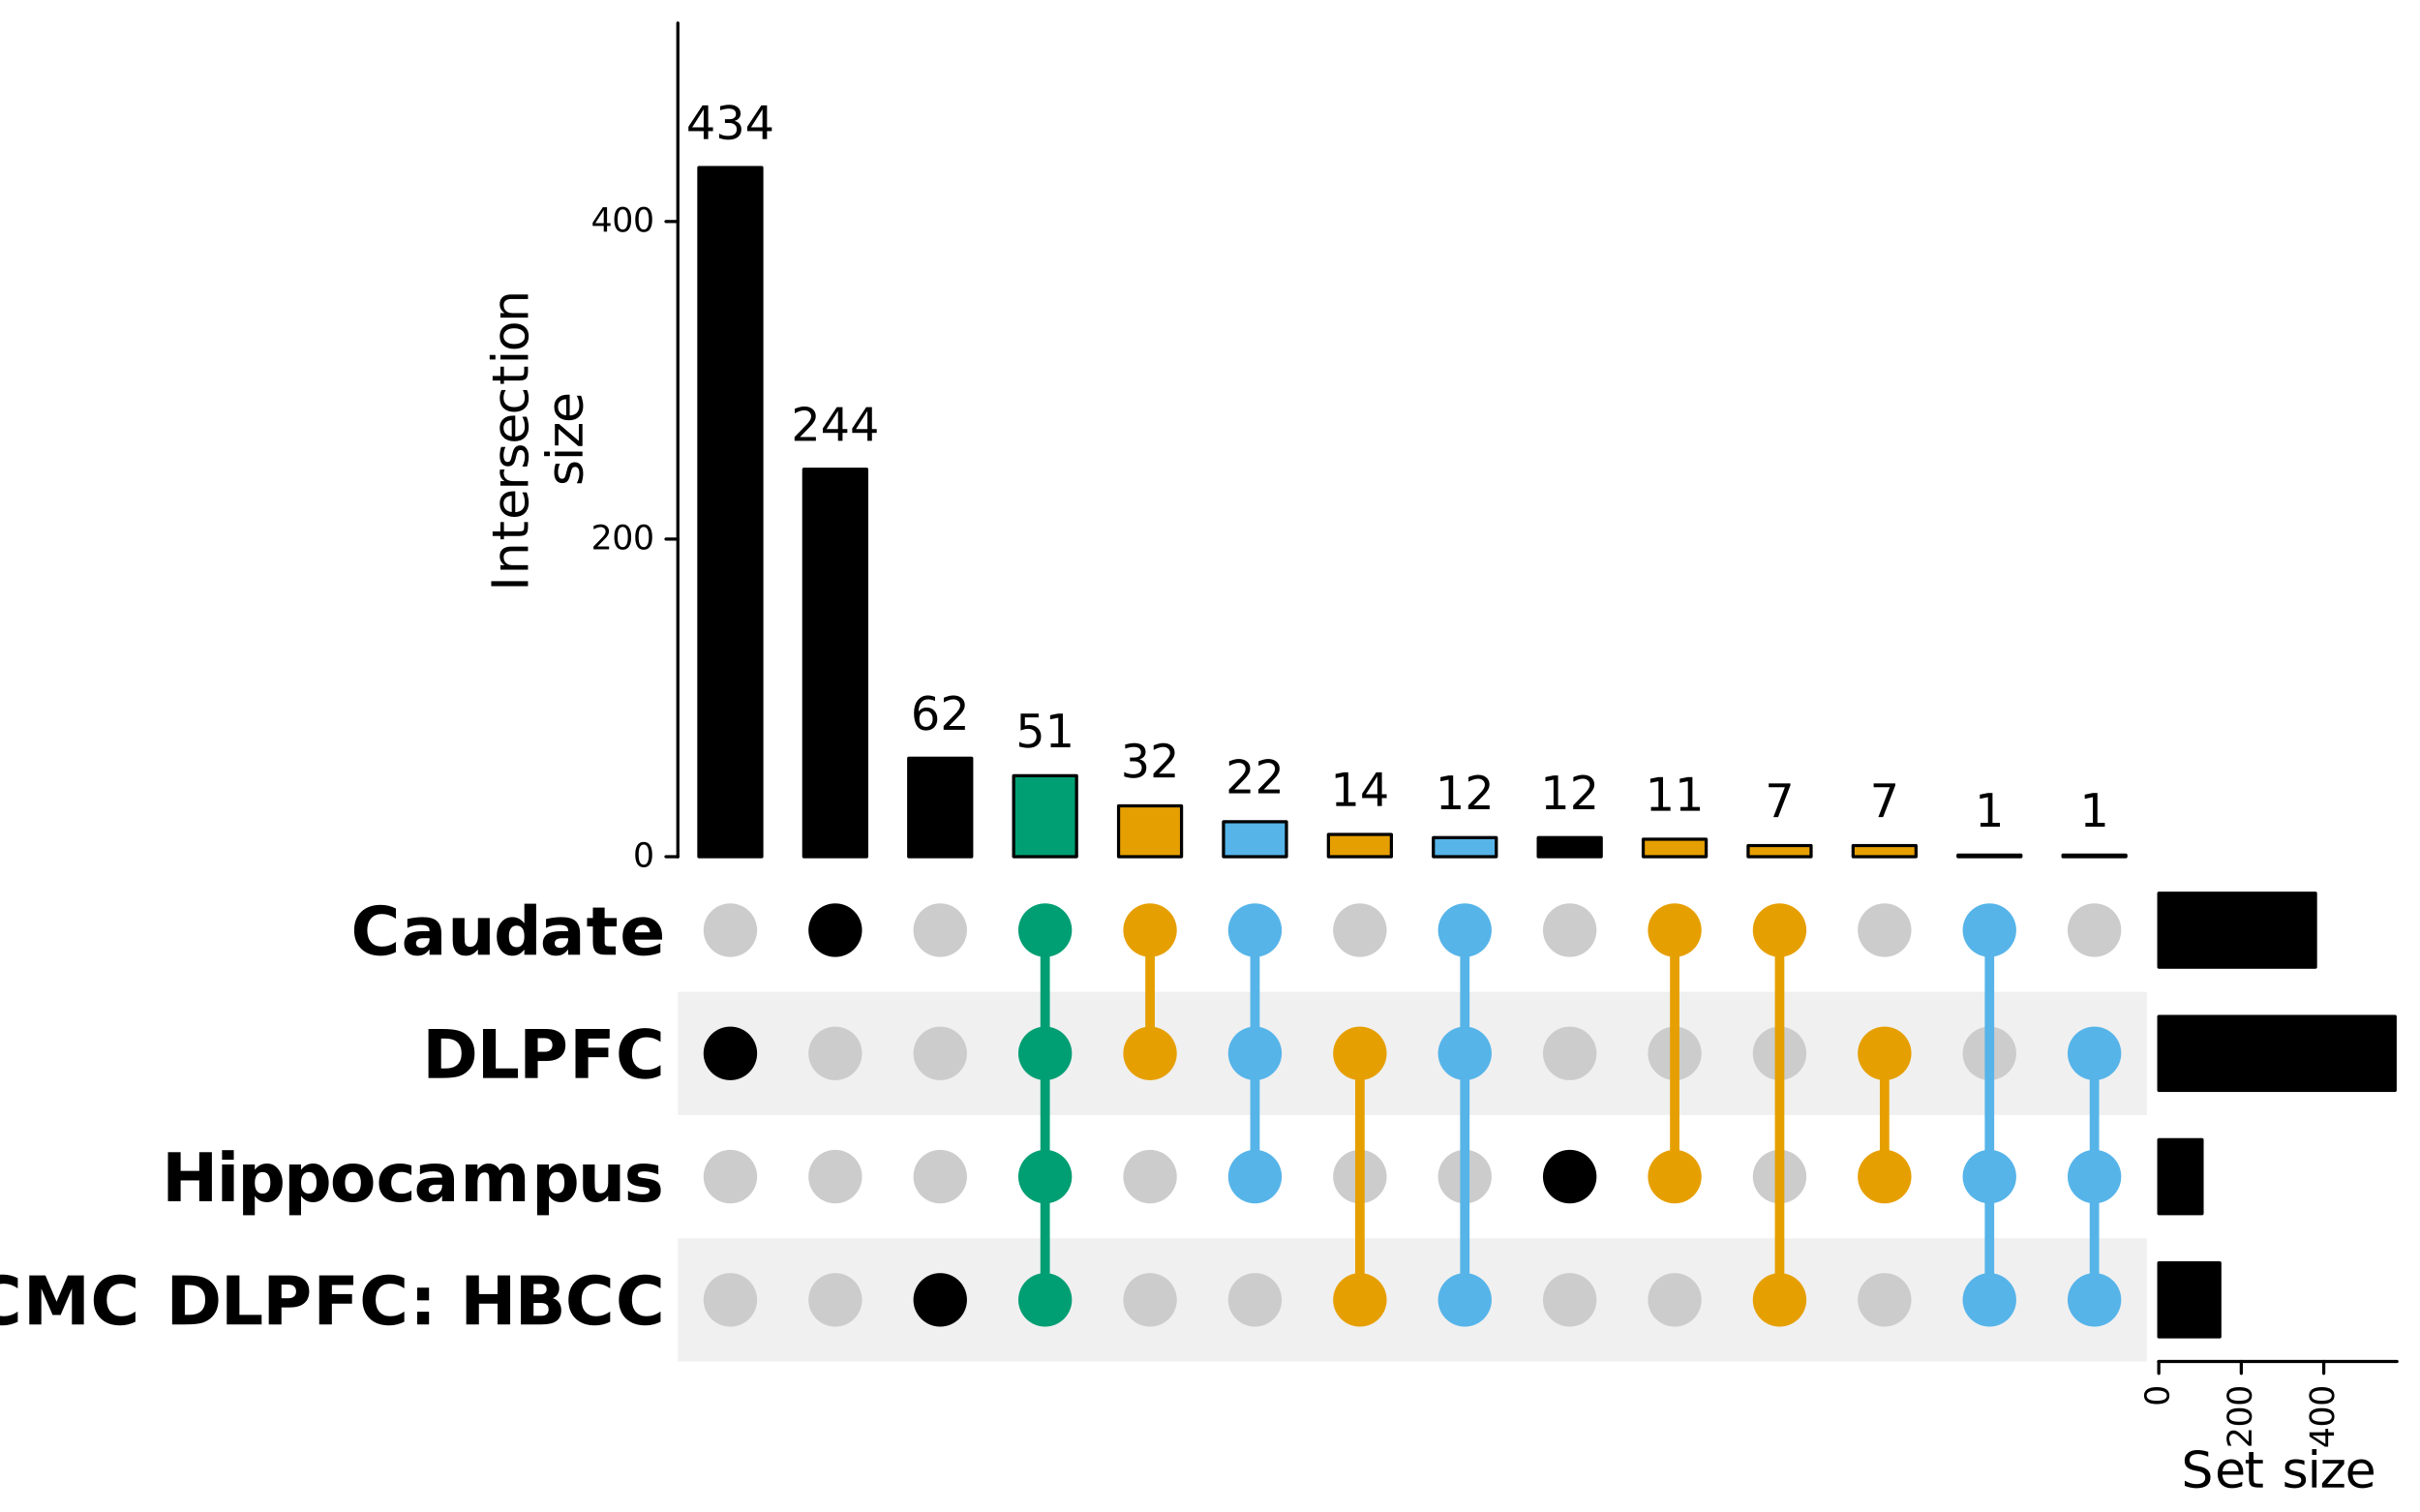 <?xml version="1.0" encoding="UTF-8"?>
<svg xmlns="http://www.w3.org/2000/svg" xmlns:xlink="http://www.w3.org/1999/xlink" width="576pt" height="360pt" viewBox="0 0 576 360" version="1.1">
<defs>
<g>
<symbol overflow="visible" id="glyph0-0">
<path style="stroke:none;" d="M 0.797 2.828 L 0.797 -11.281 L 8.797 -11.281 L 8.797 2.828 Z M 1.703 1.938 L 7.906 1.938 L 7.906 -10.391 L 1.703 -10.391 Z M 1.703 1.938 "/>
</symbol>
<symbol overflow="visible" id="glyph0-1">
<path style="stroke:none;" d="M 10.719 -0.641 C 10.164 -0.359 9.586 -0.145 8.984 0 C 8.391 0.156 7.77 0.234 7.125 0.234 C 5.176 0.234 3.633 -0.305 2.5 -1.391 C 1.363 -2.484 0.797 -3.961 0.797 -5.828 C 0.797 -7.691 1.363 -9.164 2.5 -10.25 C 3.633 -11.332 5.176 -11.875 7.125 -11.875 C 7.77 -11.875 8.391 -11.801 8.984 -11.656 C 9.586 -11.508 10.164 -11.297 10.719 -11.016 L 10.719 -8.594 C 10.164 -8.977 9.617 -9.258 9.078 -9.438 C 8.535 -9.613 7.961 -9.703 7.359 -9.703 C 6.285 -9.703 5.441 -9.359 4.828 -8.672 C 4.211 -7.984 3.906 -7.035 3.906 -5.828 C 3.906 -4.617 4.211 -3.672 4.828 -2.984 C 5.441 -2.297 6.285 -1.953 7.359 -1.953 C 7.961 -1.953 8.535 -2.039 9.078 -2.219 C 9.617 -2.395 10.164 -2.676 10.719 -3.062 Z M 10.719 -0.641 "/>
</symbol>
<symbol overflow="visible" id="glyph0-2">
<path style="stroke:none;" d="M 5.266 -3.938 C 4.68 -3.938 4.242 -3.836 3.953 -3.641 C 3.66 -3.441 3.516 -3.148 3.516 -2.766 C 3.516 -2.41 3.629 -2.133 3.859 -1.938 C 4.098 -1.738 4.43 -1.641 4.859 -1.641 C 5.379 -1.641 5.816 -1.828 6.172 -2.203 C 6.535 -2.578 6.719 -3.051 6.719 -3.625 L 6.719 -3.938 Z M 9.547 -5 L 9.547 0 L 6.719 0 L 6.719 -1.297 C 6.344 -0.766 5.922 -0.375 5.453 -0.125 C 4.984 0.113 4.414 0.234 3.75 0.234 C 2.844 0.234 2.102 -0.031 1.531 -0.562 C 0.969 -1.094 0.688 -1.781 0.688 -2.625 C 0.688 -3.656 1.039 -4.41 1.75 -4.891 C 2.457 -5.367 3.566 -5.609 5.078 -5.609 L 6.719 -5.609 L 6.719 -5.828 C 6.719 -6.266 6.539 -6.586 6.188 -6.797 C 5.844 -7.004 5.301 -7.109 4.562 -7.109 C 3.969 -7.109 3.41 -7.047 2.891 -6.922 C 2.379 -6.805 1.898 -6.629 1.453 -6.391 L 1.453 -8.516 C 2.055 -8.66 2.66 -8.77 3.266 -8.844 C 3.867 -8.926 4.473 -8.969 5.078 -8.969 C 6.648 -8.969 7.785 -8.656 8.484 -8.031 C 9.191 -7.406 9.547 -6.395 9.547 -5 Z M 9.547 -5 "/>
</symbol>
<symbol overflow="visible" id="glyph0-3">
<path style="stroke:none;" d="M 1.25 -3.406 L 1.25 -8.75 L 4.062 -8.75 L 4.062 -7.875 C 4.062 -7.406 4.055 -6.812 4.047 -6.094 C 4.047 -5.375 4.047 -4.895 4.047 -4.656 C 4.047 -3.957 4.062 -3.453 4.094 -3.141 C 4.133 -2.828 4.203 -2.602 4.297 -2.469 C 4.41 -2.281 4.555 -2.133 4.734 -2.031 C 4.922 -1.938 5.133 -1.891 5.375 -1.891 C 5.957 -1.891 6.414 -2.113 6.75 -2.562 C 7.082 -3.008 7.25 -3.633 7.25 -4.438 L 7.25 -8.75 L 10.047 -8.75 L 10.047 0 L 7.25 0 L 7.25 -1.266 C 6.832 -0.754 6.383 -0.375 5.906 -0.125 C 5.438 0.113 4.922 0.234 4.359 0.234 C 3.348 0.234 2.578 -0.078 2.047 -0.703 C 1.516 -1.328 1.25 -2.227 1.25 -3.406 Z M 1.25 -3.406 "/>
</symbol>
<symbol overflow="visible" id="glyph0-4">
<path style="stroke:none;" d="M 7.297 -7.469 L 7.297 -12.156 L 10.109 -12.156 L 10.109 0 L 7.297 0 L 7.297 -1.266 C 6.91 -0.754 6.484 -0.375 6.016 -0.125 C 5.555 0.113 5.023 0.234 4.422 0.234 C 3.336 0.234 2.445 -0.191 1.75 -1.047 C 1.062 -1.91 0.719 -3.02 0.719 -4.375 C 0.719 -5.719 1.062 -6.816 1.75 -7.672 C 2.445 -8.535 3.336 -8.969 4.422 -8.969 C 5.023 -8.969 5.555 -8.844 6.016 -8.594 C 6.484 -8.352 6.91 -7.977 7.297 -7.469 Z M 5.453 -1.812 C 6.055 -1.812 6.516 -2.031 6.828 -2.469 C 7.141 -2.906 7.297 -3.539 7.297 -4.375 C 7.297 -5.207 7.141 -5.844 6.828 -6.281 C 6.516 -6.719 6.055 -6.938 5.453 -6.938 C 4.859 -6.938 4.406 -6.719 4.094 -6.281 C 3.781 -5.844 3.625 -5.207 3.625 -4.375 C 3.625 -3.539 3.781 -2.906 4.094 -2.469 C 4.406 -2.031 4.859 -1.812 5.453 -1.812 Z M 5.453 -1.812 "/>
</symbol>
<symbol overflow="visible" id="glyph0-5">
<path style="stroke:none;" d="M 4.406 -11.234 L 4.406 -8.75 L 7.281 -8.75 L 7.281 -6.75 L 4.406 -6.75 L 4.406 -3.047 C 4.406 -2.641 4.484 -2.363 4.641 -2.219 C 4.805 -2.07 5.129 -2 5.609 -2 L 7.047 -2 L 7.047 0 L 4.641 0 C 3.535 0 2.754 -0.227 2.297 -0.688 C 1.836 -1.156 1.609 -1.941 1.609 -3.047 L 1.609 -6.75 L 0.219 -6.75 L 0.219 -8.75 L 1.609 -8.75 L 1.609 -11.234 Z M 4.406 -11.234 "/>
</symbol>
<symbol overflow="visible" id="glyph0-6">
<path style="stroke:none;" d="M 10.078 -4.406 L 10.078 -3.609 L 3.547 -3.609 C 3.609 -2.953 3.844 -2.457 4.25 -2.125 C 4.656 -1.801 5.223 -1.641 5.953 -1.641 C 6.547 -1.641 7.148 -1.723 7.766 -1.891 C 8.379 -2.066 9.016 -2.332 9.672 -2.688 L 9.672 -0.531 C 9.004 -0.281 8.336 -0.094 7.672 0.031 C 7.016 0.164 6.359 0.234 5.703 0.234 C 4.117 0.234 2.883 -0.164 2 -0.969 C 1.125 -1.781 0.688 -2.914 0.688 -4.375 C 0.688 -5.801 1.117 -6.922 1.984 -7.734 C 2.848 -8.555 4.035 -8.969 5.547 -8.969 C 6.922 -8.969 8.02 -8.551 8.844 -7.719 C 9.664 -6.895 10.078 -5.789 10.078 -4.406 Z M 7.203 -5.328 C 7.203 -5.859 7.047 -6.285 6.734 -6.609 C 6.43 -6.941 6.031 -7.109 5.531 -7.109 C 4.988 -7.109 4.547 -6.953 4.203 -6.641 C 3.867 -6.336 3.66 -5.898 3.578 -5.328 Z M 7.203 -5.328 "/>
</symbol>
<symbol overflow="visible" id="glyph0-7">
<path style="stroke:none;" d="M 4.484 -9.391 L 4.484 -2.281 L 5.562 -2.281 C 6.789 -2.281 7.727 -2.582 8.375 -3.188 C 9.02 -3.801 9.344 -4.688 9.344 -5.844 C 9.344 -7 9.02 -7.879 8.375 -8.484 C 7.727 -9.086 6.789 -9.391 5.562 -9.391 Z M 1.469 -11.672 L 4.641 -11.672 C 6.41 -11.672 7.727 -11.539 8.594 -11.281 C 9.469 -11.031 10.211 -10.602 10.828 -10 C 11.379 -9.477 11.785 -8.875 12.047 -8.188 C 12.316 -7.5 12.453 -6.719 12.453 -5.844 C 12.453 -4.969 12.316 -4.18 12.047 -3.484 C 11.785 -2.797 11.379 -2.191 10.828 -1.672 C 10.203 -1.066 9.453 -0.633 8.578 -0.375 C 7.703 -0.125 6.391 0 4.641 0 L 1.469 0 Z M 1.469 -11.672 "/>
</symbol>
<symbol overflow="visible" id="glyph0-8">
<path style="stroke:none;" d="M 1.469 -11.672 L 4.484 -11.672 L 4.484 -2.281 L 9.766 -2.281 L 9.766 0 L 1.469 0 Z M 1.469 -11.672 "/>
</symbol>
<symbol overflow="visible" id="glyph0-9">
<path style="stroke:none;" d="M 1.469 -11.672 L 6.469 -11.672 C 7.945 -11.672 9.082 -11.336 9.875 -10.672 C 10.676 -10.016 11.078 -9.078 11.078 -7.859 C 11.078 -6.641 10.676 -5.695 9.875 -5.031 C 9.082 -4.375 7.945 -4.047 6.469 -4.047 L 4.484 -4.047 L 4.484 0 L 1.469 0 Z M 4.484 -9.484 L 4.484 -6.234 L 6.141 -6.234 C 6.723 -6.234 7.172 -6.375 7.484 -6.656 C 7.805 -6.938 7.969 -7.336 7.969 -7.859 C 7.969 -8.379 7.805 -8.781 7.484 -9.062 C 7.172 -9.344 6.723 -9.484 6.141 -9.484 Z M 4.484 -9.484 "/>
</symbol>
<symbol overflow="visible" id="glyph0-10">
<path style="stroke:none;" d="M 1.469 -11.672 L 9.594 -11.672 L 9.594 -9.391 L 4.484 -9.391 L 4.484 -7.219 L 9.281 -7.219 L 9.281 -4.953 L 4.484 -4.953 L 4.484 0 L 1.469 0 Z M 1.469 -11.672 "/>
</symbol>
<symbol overflow="visible" id="glyph0-11">
<path style="stroke:none;" d="M 1.469 -11.672 L 4.484 -11.672 L 4.484 -7.219 L 8.922 -7.219 L 8.922 -11.672 L 11.922 -11.672 L 11.922 0 L 8.922 0 L 8.922 -4.953 L 4.484 -4.953 L 4.484 0 L 1.469 0 Z M 1.469 -11.672 "/>
</symbol>
<symbol overflow="visible" id="glyph0-12">
<path style="stroke:none;" d="M 1.344 -8.75 L 4.141 -8.75 L 4.141 0 L 1.344 0 Z M 1.344 -12.156 L 4.141 -12.156 L 4.141 -9.875 L 1.344 -9.875 Z M 1.344 -12.156 "/>
</symbol>
<symbol overflow="visible" id="glyph0-13">
<path style="stroke:none;" d="M 4.141 -1.266 L 4.141 3.328 L 1.344 3.328 L 1.344 -8.75 L 4.141 -8.75 L 4.141 -7.469 C 4.523 -7.977 4.953 -8.352 5.422 -8.594 C 5.891 -8.844 6.43 -8.969 7.047 -8.969 C 8.117 -8.969 9 -8.535 9.688 -7.672 C 10.383 -6.816 10.734 -5.719 10.734 -4.375 C 10.734 -3.02 10.383 -1.91 9.688 -1.047 C 9 -0.191 8.117 0.234 7.047 0.234 C 6.43 0.234 5.891 0.113 5.422 -0.125 C 4.953 -0.375 4.523 -0.754 4.141 -1.266 Z M 6 -6.938 C 5.406 -6.938 4.945 -6.711 4.625 -6.266 C 4.301 -5.828 4.141 -5.195 4.141 -4.375 C 4.141 -3.539 4.301 -2.906 4.625 -2.469 C 4.945 -2.031 5.406 -1.812 6 -1.812 C 6.602 -1.812 7.062 -2.031 7.375 -2.469 C 7.688 -2.906 7.844 -3.539 7.844 -4.375 C 7.844 -5.207 7.688 -5.844 7.375 -6.281 C 7.062 -6.719 6.602 -6.938 6 -6.938 Z M 6 -6.938 "/>
</symbol>
<symbol overflow="visible" id="glyph0-14">
<path style="stroke:none;" d="M 5.516 -6.969 C 4.891 -6.969 4.414 -6.742 4.094 -6.297 C 3.77 -5.848 3.609 -5.207 3.609 -4.375 C 3.609 -3.531 3.77 -2.883 4.094 -2.438 C 4.414 -2 4.891 -1.781 5.516 -1.781 C 6.117 -1.781 6.582 -2 6.906 -2.438 C 7.227 -2.883 7.391 -3.531 7.391 -4.375 C 7.391 -5.207 7.227 -5.848 6.906 -6.297 C 6.582 -6.742 6.117 -6.969 5.516 -6.969 Z M 5.516 -8.969 C 7.016 -8.969 8.188 -8.562 9.031 -7.75 C 9.883 -6.938 10.312 -5.812 10.312 -4.375 C 10.312 -2.938 9.883 -1.805 9.031 -0.984 C 8.188 -0.172 7.016 0.234 5.516 0.234 C 4.004 0.234 2.82 -0.172 1.969 -0.984 C 1.113 -1.805 0.688 -2.938 0.688 -4.375 C 0.688 -5.812 1.113 -6.938 1.969 -7.75 C 2.82 -8.562 4.004 -8.969 5.516 -8.969 Z M 5.516 -8.969 "/>
</symbol>
<symbol overflow="visible" id="glyph0-15">
<path style="stroke:none;" d="M 8.422 -8.484 L 8.422 -6.203 C 8.035 -6.461 7.648 -6.656 7.266 -6.781 C 6.891 -6.906 6.492 -6.969 6.078 -6.969 C 5.297 -6.969 4.688 -6.738 4.25 -6.281 C 3.82 -5.82 3.609 -5.188 3.609 -4.375 C 3.609 -3.551 3.82 -2.91 4.25 -2.453 C 4.688 -2.004 5.297 -1.781 6.078 -1.781 C 6.516 -1.781 6.93 -1.844 7.328 -1.969 C 7.723 -2.102 8.086 -2.297 8.422 -2.547 L 8.422 -0.266 C 7.984 -0.098 7.535 0.023 7.078 0.109 C 6.629 0.191 6.18 0.234 5.734 0.234 C 4.148 0.234 2.91 -0.172 2.016 -0.984 C 1.129 -1.797 0.688 -2.926 0.688 -4.375 C 0.688 -5.812 1.129 -6.938 2.016 -7.75 C 2.91 -8.562 4.148 -8.969 5.734 -8.969 C 6.191 -8.969 6.641 -8.926 7.078 -8.844 C 7.523 -8.758 7.973 -8.641 8.422 -8.484 Z M 8.422 -8.484 "/>
</symbol>
<symbol overflow="visible" id="glyph0-16">
<path style="stroke:none;" d="M 9.453 -7.297 C 9.805 -7.836 10.227 -8.25 10.719 -8.531 C 11.207 -8.82 11.742 -8.969 12.328 -8.969 C 13.328 -8.969 14.086 -8.656 14.609 -8.031 C 15.141 -7.414 15.406 -6.516 15.406 -5.328 L 15.406 0 L 12.594 0 L 12.594 -4.562 C 12.602 -4.633 12.609 -4.707 12.609 -4.781 C 12.609 -4.852 12.609 -4.957 12.609 -5.094 C 12.609 -5.707 12.516 -6.156 12.328 -6.438 C 12.148 -6.719 11.859 -6.859 11.453 -6.859 C 10.922 -6.859 10.508 -6.641 10.219 -6.203 C 9.938 -5.766 9.789 -5.129 9.781 -4.297 L 9.781 0 L 6.969 0 L 6.969 -4.562 C 6.969 -5.531 6.883 -6.156 6.719 -6.438 C 6.551 -6.719 6.254 -6.859 5.828 -6.859 C 5.285 -6.859 4.867 -6.633 4.578 -6.188 C 4.285 -5.75 4.141 -5.125 4.141 -4.312 L 4.141 0 L 1.328 0 L 1.328 -8.75 L 4.141 -8.75 L 4.141 -7.469 C 4.484 -7.969 4.879 -8.344 5.328 -8.594 C 5.773 -8.844 6.266 -8.969 6.797 -8.969 C 7.398 -8.969 7.93 -8.82 8.391 -8.531 C 8.859 -8.238 9.211 -7.828 9.453 -7.297 Z M 9.453 -7.297 "/>
</symbol>
<symbol overflow="visible" id="glyph0-17">
<path style="stroke:none;" d="M 8.188 -8.484 L 8.188 -6.359 C 7.582 -6.609 7 -6.797 6.438 -6.922 C 5.883 -7.047 5.363 -7.109 4.875 -7.109 C 4.344 -7.109 3.945 -7.039 3.688 -6.906 C 3.426 -6.77 3.297 -6.566 3.297 -6.297 C 3.297 -6.066 3.395 -5.891 3.594 -5.766 C 3.789 -5.648 4.141 -5.566 4.641 -5.516 L 5.141 -5.438 C 6.566 -5.258 7.523 -4.961 8.016 -4.547 C 8.516 -4.129 8.766 -3.473 8.766 -2.578 C 8.766 -1.648 8.422 -0.945 7.734 -0.469 C 7.047 0 6.02 0.234 4.656 0.234 C 4.082 0.234 3.484 0.188 2.859 0.094 C 2.242 0 1.613 -0.141 0.969 -0.328 L 0.969 -2.453 C 1.52 -2.18 2.086 -1.977 2.672 -1.844 C 3.266 -1.707 3.863 -1.641 4.469 -1.641 C 5.008 -1.641 5.414 -1.711 5.688 -1.859 C 5.969 -2.016 6.109 -2.238 6.109 -2.531 C 6.109 -2.781 6.016 -2.969 5.828 -3.094 C 5.641 -3.219 5.258 -3.312 4.688 -3.375 L 4.203 -3.438 C 2.953 -3.594 2.078 -3.879 1.578 -4.297 C 1.078 -4.723 0.828 -5.367 0.828 -6.234 C 0.828 -7.16 1.145 -7.848 1.781 -8.297 C 2.414 -8.742 3.391 -8.969 4.703 -8.969 C 5.223 -8.969 5.766 -8.926 6.328 -8.844 C 6.898 -8.77 7.52 -8.648 8.188 -8.484 Z M 8.188 -8.484 "/>
</symbol>
<symbol overflow="visible" id="glyph0-18">
<path style="stroke:none;" d="M 1.469 -11.672 L 5.297 -11.672 L 7.953 -5.422 L 10.625 -11.672 L 14.453 -11.672 L 14.453 0 L 11.609 0 L 11.609 -8.531 L 8.922 -2.25 L 7.016 -2.25 L 4.328 -8.531 L 4.328 0 L 1.469 0 Z M 1.469 -11.672 "/>
</symbol>
<symbol overflow="visible" id="glyph0-19">
<path style="stroke:none;" d=""/>
</symbol>
<symbol overflow="visible" id="glyph0-20">
<path style="stroke:none;" d="M 1.797 -8.75 L 4.609 -8.75 L 4.609 -5.734 L 1.797 -5.734 Z M 1.797 -3.031 L 4.609 -3.031 L 4.609 0 L 1.797 0 Z M 1.797 -3.031 "/>
</symbol>
<symbol overflow="visible" id="glyph0-21">
<path style="stroke:none;" d="M 6.141 -7.156 C 6.617 -7.156 6.977 -7.258 7.219 -7.469 C 7.469 -7.676 7.594 -7.984 7.594 -8.391 C 7.594 -8.785 7.469 -9.086 7.219 -9.297 C 6.977 -9.516 6.617 -9.625 6.141 -9.625 L 4.484 -9.625 L 4.484 -7.156 Z M 6.25 -2.047 C 6.852 -2.047 7.305 -2.172 7.609 -2.422 C 7.91 -2.68 8.062 -3.07 8.062 -3.594 C 8.062 -4.094 7.91 -4.469 7.609 -4.719 C 7.305 -4.977 6.852 -5.109 6.25 -5.109 L 4.484 -5.109 L 4.484 -2.047 Z M 9.047 -6.25 C 9.691 -6.062 10.191 -5.711 10.547 -5.203 C 10.898 -4.703 11.078 -4.082 11.078 -3.344 C 11.078 -2.219 10.695 -1.379 9.938 -0.828 C 9.176 -0.273 8.02 0 6.469 0 L 1.469 0 L 1.469 -11.672 L 5.984 -11.672 C 7.609 -11.672 8.781 -11.426 9.5 -10.938 C 10.227 -10.445 10.594 -9.66 10.594 -8.578 C 10.594 -8.016 10.457 -7.531 10.188 -7.125 C 9.926 -6.727 9.547 -6.438 9.047 -6.25 Z M 9.047 -6.25 "/>
</symbol>
<symbol overflow="visible" id="glyph1-0">
<path style="stroke:none;" d="M 0.406 1.422 L 0.406 -5.641 L 4.406 -5.641 L 4.406 1.422 Z M 0.844 0.969 L 3.953 0.969 L 3.953 -5.188 L 0.844 -5.188 Z M 0.844 0.969 "/>
</symbol>
<symbol overflow="visible" id="glyph1-1">
<path style="stroke:none;" d="M 2.547 -5.312 C 2.141 -5.312 1.832 -5.109 1.625 -4.703 C 1.426 -4.305 1.328 -3.707 1.328 -2.906 C 1.328 -2.113 1.426 -1.516 1.625 -1.109 C 1.832 -0.711 2.141 -0.516 2.547 -0.516 C 2.953 -0.516 3.254 -0.711 3.453 -1.109 C 3.66 -1.516 3.766 -2.113 3.766 -2.906 C 3.766 -3.707 3.66 -4.305 3.453 -4.703 C 3.254 -5.109 2.953 -5.312 2.547 -5.312 Z M 2.547 -5.938 C 3.203 -5.938 3.703 -5.676 4.047 -5.156 C 4.391 -4.645 4.562 -3.895 4.562 -2.906 C 4.562 -1.926 4.391 -1.176 4.047 -0.656 C 3.703 -0.145 3.203 0.109 2.547 0.109 C 1.891 0.109 1.391 -0.145 1.047 -0.656 C 0.703 -1.176 0.531 -1.926 0.531 -2.906 C 0.531 -3.895 0.703 -4.645 1.047 -5.156 C 1.391 -5.676 1.891 -5.938 2.547 -5.938 Z M 2.547 -5.938 "/>
</symbol>
<symbol overflow="visible" id="glyph1-2">
<path style="stroke:none;" d="M 1.531 -0.672 L 4.297 -0.672 L 4.297 0 L 0.594 0 L 0.594 -0.672 C 0.883 -0.973 1.289 -1.383 1.812 -1.906 C 2.332 -2.438 2.656 -2.773 2.781 -2.922 C 3.039 -3.203 3.219 -3.441 3.312 -3.641 C 3.414 -3.836 3.469 -4.031 3.469 -4.219 C 3.469 -4.531 3.359 -4.785 3.141 -4.984 C 2.922 -5.18 2.641 -5.281 2.297 -5.281 C 2.047 -5.281 1.781 -5.234 1.5 -5.141 C 1.227 -5.055 0.938 -4.926 0.625 -4.75 L 0.625 -5.547 C 0.945 -5.68 1.242 -5.781 1.516 -5.844 C 1.797 -5.906 2.051 -5.938 2.281 -5.938 C 2.883 -5.938 3.363 -5.785 3.719 -5.484 C 4.082 -5.18 4.266 -4.781 4.266 -4.281 C 4.266 -4.039 4.219 -3.812 4.125 -3.594 C 4.031 -3.375 3.867 -3.117 3.641 -2.828 C 3.566 -2.754 3.352 -2.535 3 -2.172 C 2.656 -1.816 2.164 -1.316 1.531 -0.672 Z M 1.531 -0.672 "/>
</symbol>
<symbol overflow="visible" id="glyph1-3">
<path style="stroke:none;" d="M 3.031 -5.141 L 1.031 -2.031 L 3.031 -2.031 Z M 2.812 -5.828 L 3.812 -5.828 L 3.812 -2.031 L 4.641 -2.031 L 4.641 -1.375 L 3.812 -1.375 L 3.812 0 L 3.031 0 L 3.031 -1.375 L 0.391 -1.375 L 0.391 -2.141 Z M 2.812 -5.828 "/>
</symbol>
<symbol overflow="visible" id="glyph2-0">
<path style="stroke:none;" d="M 2.125 -0.594 L -8.469 -0.594 L -8.469 -6.594 L 2.125 -6.594 Z M 1.453 -1.266 L 1.453 -5.938 L -7.781 -5.938 L -7.781 -1.266 Z M 1.453 -1.266 "/>
</symbol>
<symbol overflow="visible" id="glyph2-1">
<path style="stroke:none;" d="M -8.75 -1.172 L -8.75 -2.359 L 0 -2.359 L 0 -1.172 Z M -8.75 -1.172 "/>
</symbol>
<symbol overflow="visible" id="glyph2-2">
<path style="stroke:none;" d="M -3.969 -6.594 L 0 -6.594 L 0 -5.516 L -3.922 -5.516 C -4.547 -5.516 -5.008 -5.391 -5.312 -5.141 C -5.625 -4.898 -5.781 -4.539 -5.781 -4.062 C -5.781 -3.477 -5.594 -3.016 -5.219 -2.672 C -4.852 -2.336 -4.348 -2.172 -3.703 -2.172 L 0 -2.172 L 0 -1.094 L -6.562 -1.094 L -6.562 -2.172 L -5.547 -2.172 C -5.941 -2.43 -6.234 -2.734 -6.422 -3.078 C -6.617 -3.43 -6.719 -3.836 -6.719 -4.297 C -6.719 -5.047 -6.484 -5.613 -6.016 -6 C -5.555 -6.395 -4.875 -6.594 -3.969 -6.594 Z M -3.969 -6.594 "/>
</symbol>
<symbol overflow="visible" id="glyph2-3">
<path style="stroke:none;" d="M -8.422 -2.203 L -6.562 -2.203 L -6.562 -4.422 L -5.719 -4.422 L -5.719 -2.203 L -2.156 -2.203 C -1.625 -2.203 -1.281 -2.273 -1.125 -2.422 C -0.977 -2.566 -0.906 -2.863 -0.906 -3.312 L -0.906 -4.422 L 0 -4.422 L 0 -3.312 C 0 -2.477 -0.156 -1.898 -0.469 -1.578 C -0.781 -1.266 -1.344 -1.109 -2.156 -1.109 L -5.719 -1.109 L -5.719 -0.328 L -6.562 -0.328 L -6.562 -1.109 L -8.422 -1.109 Z M -8.422 -2.203 "/>
</symbol>
<symbol overflow="visible" id="glyph2-4">
<path style="stroke:none;" d="M -3.547 -6.75 L -3.031 -6.75 L -3.031 -1.781 C -2.281 -1.832 -1.711 -2.055 -1.328 -2.453 C -0.941 -2.859 -0.75 -3.414 -0.75 -4.125 C -0.75 -4.539 -0.797 -4.941 -0.891 -5.328 C -0.992 -5.723 -1.148 -6.113 -1.359 -6.5 L -0.328 -6.5 C -0.172 -6.102 -0.051 -5.703 0.031 -5.297 C 0.125 -4.891 0.172 -4.477 0.172 -4.062 C 0.172 -3.02 -0.129 -2.191 -0.734 -1.578 C -1.348 -0.961 -2.176 -0.656 -3.219 -0.656 C -4.289 -0.656 -5.141 -0.945 -5.766 -1.531 C -6.398 -2.113 -6.719 -2.895 -6.719 -3.875 C -6.719 -4.758 -6.43 -5.457 -5.859 -5.969 C -5.297 -6.488 -4.523 -6.75 -3.547 -6.75 Z M -3.875 -5.672 C -4.457 -5.66 -4.926 -5.492 -5.281 -5.172 C -5.633 -4.848 -5.812 -4.422 -5.812 -3.891 C -5.812 -3.285 -5.641 -2.801 -5.297 -2.438 C -4.953 -2.082 -4.473 -1.879 -3.859 -1.828 Z M -3.875 -5.672 "/>
</symbol>
<symbol overflow="visible" id="glyph2-5">
<path style="stroke:none;" d="M -5.562 -4.938 C -5.625 -4.812 -5.672 -4.676 -5.703 -4.531 C -5.742 -4.395 -5.766 -4.238 -5.766 -4.062 C -5.766 -3.457 -5.566 -2.988 -5.172 -2.656 C -4.773 -2.332 -4.203 -2.172 -3.453 -2.172 L 0 -2.172 L 0 -1.094 L -6.562 -1.094 L -6.562 -2.172 L -5.547 -2.172 C -5.941 -2.398 -6.234 -2.695 -6.422 -3.062 C -6.617 -3.426 -6.719 -3.867 -6.719 -4.391 C -6.719 -4.461 -6.711 -4.539 -6.703 -4.625 C -6.691 -4.719 -6.676 -4.816 -6.656 -4.922 Z M -5.562 -4.938 "/>
</symbol>
<symbol overflow="visible" id="glyph2-6">
<path style="stroke:none;" d="M -6.375 -5.312 L -5.344 -5.312 C -5.5 -5.008 -5.613 -4.691 -5.688 -4.359 C -5.77 -4.035 -5.812 -3.695 -5.812 -3.344 C -5.812 -2.812 -5.727 -2.41 -5.562 -2.141 C -5.406 -1.867 -5.16 -1.734 -4.828 -1.734 C -4.578 -1.734 -4.379 -1.828 -4.234 -2.016 C -4.098 -2.211 -3.969 -2.602 -3.844 -3.188 L -3.75 -3.547 C -3.594 -4.316 -3.363 -4.863 -3.062 -5.188 C -2.758 -5.508 -2.344 -5.672 -1.812 -5.672 C -1.195 -5.672 -0.711 -5.426 -0.359 -4.938 C -0.004 -4.457 0.172 -3.797 0.172 -2.953 C 0.172 -2.598 0.133 -2.227 0.062 -1.844 C 0 -1.469 -0.098 -1.07 -0.234 -0.656 L -1.359 -0.656 C -1.148 -1.051 -0.992 -1.441 -0.891 -1.828 C -0.785 -2.211 -0.734 -2.598 -0.734 -2.984 C -0.734 -3.484 -0.816 -3.867 -0.984 -4.141 C -1.16 -4.422 -1.41 -4.562 -1.734 -4.562 C -2.023 -4.562 -2.25 -4.461 -2.406 -4.266 C -2.562 -4.066 -2.711 -3.633 -2.859 -2.969 L -2.938 -2.594 C -3.082 -1.926 -3.301 -1.441 -3.594 -1.141 C -3.883 -0.848 -4.281 -0.703 -4.781 -0.703 C -5.406 -0.703 -5.883 -0.922 -6.219 -1.359 C -6.551 -1.797 -6.719 -2.414 -6.719 -3.219 C -6.719 -3.613 -6.688 -3.988 -6.625 -4.344 C -6.57 -4.695 -6.488 -5.02 -6.375 -5.312 Z M -6.375 -5.312 "/>
</symbol>
<symbol overflow="visible" id="glyph2-7">
<path style="stroke:none;" d="M -6.312 -5.859 L -5.297 -5.859 C -5.473 -5.547 -5.602 -5.238 -5.688 -4.938 C -5.77 -4.633 -5.812 -4.328 -5.812 -4.016 C -5.812 -3.305 -5.586 -2.758 -5.141 -2.375 C -4.703 -1.988 -4.082 -1.797 -3.281 -1.797 C -2.477 -1.797 -1.852 -1.988 -1.406 -2.375 C -0.969 -2.758 -0.75 -3.305 -0.75 -4.016 C -0.75 -4.328 -0.789 -4.633 -0.875 -4.938 C -0.957 -5.238 -1.082 -5.547 -1.25 -5.859 L -0.25 -5.859 C -0.113 -5.555 -0.008 -5.242 0.062 -4.922 C 0.133 -4.598 0.172 -4.254 0.172 -3.891 C 0.172 -2.898 -0.133 -2.113 -0.75 -1.531 C -1.375 -0.945 -2.219 -0.656 -3.281 -0.656 C -4.344 -0.656 -5.18 -0.945 -5.797 -1.531 C -6.41 -2.125 -6.719 -2.938 -6.719 -3.969 C -6.719 -4.289 -6.68 -4.609 -6.609 -4.922 C -6.547 -5.242 -6.445 -5.555 -6.312 -5.859 Z M -6.312 -5.859 "/>
</symbol>
<symbol overflow="visible" id="glyph2-8">
<path style="stroke:none;" d="M -6.562 -1.125 L -6.562 -2.203 L 0 -2.203 L 0 -1.125 Z M -9.125 -1.125 L -9.125 -2.203 L -7.75 -2.203 L -7.75 -1.125 Z M -9.125 -1.125 "/>
</symbol>
<symbol overflow="visible" id="glyph2-9">
<path style="stroke:none;" d="M -5.812 -3.672 C -5.812 -3.098 -5.582 -2.641 -5.125 -2.297 C -4.676 -1.961 -4.062 -1.797 -3.281 -1.797 C -2.488 -1.797 -1.867 -1.961 -1.422 -2.297 C -0.973 -2.629 -0.75 -3.086 -0.75 -3.672 C -0.75 -4.242 -0.973 -4.695 -1.422 -5.031 C -1.879 -5.375 -2.5 -5.547 -3.281 -5.547 C -4.051 -5.547 -4.664 -5.375 -5.125 -5.031 C -5.582 -4.695 -5.812 -4.242 -5.812 -3.672 Z M -6.719 -3.672 C -6.719 -4.609 -6.41 -5.344 -5.797 -5.875 C -5.191 -6.414 -4.352 -6.688 -3.281 -6.688 C -2.207 -6.688 -1.363 -6.414 -0.75 -5.875 C -0.133 -5.344 0.172 -4.609 0.172 -3.672 C 0.172 -2.734 -0.133 -1.992 -0.75 -1.453 C -1.363 -0.922 -2.207 -0.656 -3.281 -0.656 C -4.352 -0.656 -5.191 -0.922 -5.797 -1.453 C -6.41 -1.992 -6.719 -2.734 -6.719 -3.672 Z M -6.719 -3.672 "/>
</symbol>
<symbol overflow="visible" id="glyph2-10">
<path style="stroke:none;" d="M -6.562 -0.656 L -6.562 -5.781 L -5.578 -5.781 L -0.859 -1.734 L -0.859 -5.781 L 0 -5.781 L 0 -0.516 L -0.984 -0.516 L -5.703 -4.578 L -5.703 -0.656 Z M -6.562 -0.656 "/>
</symbol>
<symbol overflow="visible" id="glyph3-0">
<path style="stroke:none;" d="M 1.422 -0.406 L -5.641 -0.406 L -5.641 -4.406 L 1.422 -4.406 Z M 0.969 -0.844 L 0.969 -3.953 L -5.188 -3.953 L -5.188 -0.844 Z M 0.969 -0.844 "/>
</symbol>
<symbol overflow="visible" id="glyph3-1">
<path style="stroke:none;" d="M -5.312 -2.547 C -5.312 -2.141 -5.109 -1.832 -4.703 -1.625 C -4.305 -1.426 -3.707 -1.328 -2.906 -1.328 C -2.113 -1.328 -1.516 -1.426 -1.109 -1.625 C -0.711 -1.832 -0.516 -2.141 -0.516 -2.547 C -0.516 -2.953 -0.711 -3.254 -1.109 -3.453 C -1.516 -3.66 -2.113 -3.766 -2.906 -3.766 C -3.707 -3.766 -4.305 -3.66 -4.703 -3.453 C -5.109 -3.254 -5.312 -2.953 -5.312 -2.547 Z M -5.938 -2.547 C -5.938 -3.203 -5.676 -3.703 -5.156 -4.047 C -4.645 -4.391 -3.895 -4.562 -2.906 -4.562 C -1.926 -4.562 -1.176 -4.391 -0.656 -4.047 C -0.145 -3.703 0.109 -3.203 0.109 -2.547 C 0.109 -1.891 -0.145 -1.391 -0.656 -1.047 C -1.176 -0.703 -1.926 -0.531 -2.906 -0.531 C -3.895 -0.531 -4.645 -0.703 -5.156 -1.047 C -5.676 -1.391 -5.938 -1.891 -5.938 -2.547 Z M -5.938 -2.547 "/>
</symbol>
<symbol overflow="visible" id="glyph3-2">
<path style="stroke:none;" d="M -0.672 -1.531 L -0.672 -4.297 L 0 -4.297 L 0 -0.594 L -0.672 -0.594 C -0.973 -0.883 -1.383 -1.289 -1.906 -1.812 C -2.438 -2.332 -2.773 -2.656 -2.922 -2.781 C -3.203 -3.039 -3.441 -3.219 -3.641 -3.312 C -3.836 -3.414 -4.031 -3.469 -4.219 -3.469 C -4.531 -3.469 -4.785 -3.359 -4.984 -3.141 C -5.18 -2.922 -5.281 -2.641 -5.281 -2.297 C -5.281 -2.047 -5.234 -1.781 -5.141 -1.5 C -5.055 -1.227 -4.926 -0.938 -4.75 -0.625 L -5.547 -0.625 C -5.68 -0.945 -5.781 -1.242 -5.844 -1.516 C -5.906 -1.797 -5.938 -2.051 -5.938 -2.281 C -5.938 -2.883 -5.785 -3.363 -5.484 -3.719 C -5.18 -4.082 -4.781 -4.266 -4.281 -4.266 C -4.039 -4.266 -3.812 -4.219 -3.594 -4.125 C -3.375 -4.031 -3.117 -3.867 -2.828 -3.641 C -2.754 -3.566 -2.535 -3.352 -2.172 -3 C -1.816 -2.656 -1.316 -2.164 -0.672 -1.531 Z M -0.672 -1.531 "/>
</symbol>
<symbol overflow="visible" id="glyph3-3">
<path style="stroke:none;" d="M -5.141 -3.031 L -2.031 -1.031 L -2.031 -3.031 Z M -5.828 -2.812 L -5.828 -3.812 L -2.031 -3.812 L -2.031 -4.641 L -1.375 -4.641 L -1.375 -3.812 L 0 -3.812 L 0 -3.031 L -1.375 -3.031 L -1.375 -0.391 L -2.141 -0.391 Z M -5.828 -2.812 "/>
</symbol>
<symbol overflow="visible" id="glyph4-0">
<path style="stroke:none;" d="M 0.594 2.125 L 0.594 -8.469 L 6.594 -8.469 L 6.594 2.125 Z M 1.266 1.453 L 5.938 1.453 L 5.938 -7.781 L 1.266 -7.781 Z M 1.266 1.453 "/>
</symbol>
<symbol overflow="visible" id="glyph4-1">
<path style="stroke:none;" d="M 6.422 -8.469 L 6.422 -7.312 C 5.973 -7.52 5.547 -7.676 5.141 -7.781 C 4.742 -7.895 4.363 -7.953 4 -7.953 C 3.352 -7.953 2.852 -7.828 2.5 -7.578 C 2.156 -7.328 1.984 -6.969 1.984 -6.5 C 1.984 -6.113 2.098 -5.82 2.328 -5.625 C 2.555 -5.426 3 -5.27 3.656 -5.156 L 4.359 -5 C 5.242 -4.832 5.895 -4.535 6.312 -4.109 C 6.738 -3.691 6.953 -3.129 6.953 -2.422 C 6.953 -1.566 6.664 -0.922 6.094 -0.484 C 5.531 -0.047 4.695 0.172 3.594 0.172 C 3.188 0.172 2.75 0.125 2.281 0.031 C 1.812 -0.062 1.328 -0.203 0.828 -0.391 L 0.828 -1.609 C 1.305 -1.336 1.773 -1.133 2.234 -1 C 2.703 -0.863 3.156 -0.797 3.594 -0.797 C 4.27 -0.797 4.789 -0.926 5.156 -1.188 C 5.531 -1.457 5.719 -1.836 5.719 -2.328 C 5.719 -2.754 5.582 -3.086 5.312 -3.328 C 5.051 -3.578 4.617 -3.758 4.016 -3.875 L 3.297 -4.016 C 2.41 -4.191 1.77 -4.469 1.375 -4.844 C 0.988 -5.219 0.797 -5.738 0.797 -6.406 C 0.797 -7.188 1.066 -7.797 1.609 -8.234 C 2.148 -8.68 2.898 -8.906 3.859 -8.906 C 4.273 -8.906 4.691 -8.867 5.109 -8.797 C 5.535 -8.723 5.973 -8.613 6.422 -8.469 Z M 6.422 -8.469 "/>
</symbol>
<symbol overflow="visible" id="glyph4-2">
<path style="stroke:none;" d="M 6.75 -3.547 L 6.75 -3.031 L 1.781 -3.031 C 1.832 -2.281 2.055 -1.711 2.453 -1.328 C 2.859 -0.941 3.414 -0.75 4.125 -0.75 C 4.539 -0.75 4.941 -0.797 5.328 -0.891 C 5.723 -0.992 6.113 -1.148 6.5 -1.359 L 6.5 -0.328 C 6.102 -0.172 5.703 -0.051 5.297 0.031 C 4.891 0.125 4.477 0.172 4.062 0.172 C 3.02 0.172 2.191 -0.129 1.578 -0.734 C 0.961 -1.348 0.656 -2.176 0.656 -3.219 C 0.656 -4.289 0.945 -5.141 1.531 -5.766 C 2.113 -6.398 2.895 -6.719 3.875 -6.719 C 4.758 -6.719 5.457 -6.43 5.969 -5.859 C 6.488 -5.297 6.75 -4.523 6.75 -3.547 Z M 5.672 -3.875 C 5.66 -4.457 5.492 -4.926 5.172 -5.281 C 4.848 -5.633 4.422 -5.812 3.891 -5.812 C 3.285 -5.812 2.801 -5.641 2.438 -5.297 C 2.082 -4.953 1.879 -4.473 1.828 -3.859 Z M 5.672 -3.875 "/>
</symbol>
<symbol overflow="visible" id="glyph4-3">
<path style="stroke:none;" d="M 2.203 -8.422 L 2.203 -6.562 L 4.422 -6.562 L 4.422 -5.719 L 2.203 -5.719 L 2.203 -2.156 C 2.203 -1.625 2.273 -1.281 2.422 -1.125 C 2.566 -0.977 2.863 -0.906 3.312 -0.906 L 4.422 -0.906 L 4.422 0 L 3.312 0 C 2.477 0 1.898 -0.156 1.578 -0.469 C 1.266 -0.781 1.109 -1.344 1.109 -2.156 L 1.109 -5.719 L 0.328 -5.719 L 0.328 -6.562 L 1.109 -6.562 L 1.109 -8.422 Z M 2.203 -8.422 "/>
</symbol>
<symbol overflow="visible" id="glyph4-4">
<path style="stroke:none;" d=""/>
</symbol>
<symbol overflow="visible" id="glyph4-5">
<path style="stroke:none;" d="M 5.312 -6.375 L 5.312 -5.344 C 5.008 -5.5 4.691 -5.613 4.359 -5.688 C 4.035 -5.77 3.695 -5.812 3.344 -5.812 C 2.812 -5.812 2.41 -5.727 2.141 -5.562 C 1.867 -5.406 1.734 -5.16 1.734 -4.828 C 1.734 -4.578 1.828 -4.379 2.016 -4.234 C 2.211 -4.098 2.602 -3.969 3.188 -3.844 L 3.547 -3.75 C 4.316 -3.594 4.863 -3.363 5.188 -3.062 C 5.508 -2.758 5.672 -2.344 5.672 -1.812 C 5.672 -1.195 5.426 -0.711 4.938 -0.359 C 4.457 -0.004 3.797 0.172 2.953 0.172 C 2.598 0.172 2.227 0.133 1.844 0.062 C 1.469 0 1.07 -0.098 0.656 -0.234 L 0.656 -1.359 C 1.051 -1.148 1.441 -0.992 1.828 -0.891 C 2.211 -0.785 2.598 -0.734 2.984 -0.734 C 3.484 -0.734 3.867 -0.816 4.141 -0.984 C 4.422 -1.16 4.562 -1.41 4.562 -1.734 C 4.562 -2.023 4.461 -2.25 4.266 -2.406 C 4.066 -2.562 3.633 -2.711 2.969 -2.859 L 2.594 -2.938 C 1.926 -3.082 1.441 -3.301 1.141 -3.594 C 0.848 -3.883 0.703 -4.281 0.703 -4.781 C 0.703 -5.406 0.922 -5.883 1.359 -6.219 C 1.797 -6.551 2.414 -6.719 3.219 -6.719 C 3.613 -6.719 3.988 -6.688 4.344 -6.625 C 4.695 -6.57 5.02 -6.488 5.312 -6.375 Z M 5.312 -6.375 "/>
</symbol>
<symbol overflow="visible" id="glyph4-6">
<path style="stroke:none;" d="M 1.125 -6.562 L 2.203 -6.562 L 2.203 0 L 1.125 0 Z M 1.125 -9.125 L 2.203 -9.125 L 2.203 -7.75 L 1.125 -7.75 Z M 1.125 -9.125 "/>
</symbol>
<symbol overflow="visible" id="glyph4-7">
<path style="stroke:none;" d="M 0.656 -6.562 L 5.781 -6.562 L 5.781 -5.578 L 1.734 -0.859 L 5.781 -0.859 L 5.781 0 L 0.516 0 L 0.516 -0.984 L 4.578 -5.703 L 0.656 -5.703 Z M 0.656 -6.562 "/>
</symbol>
<symbol overflow="visible" id="glyph5-0">
<path style="stroke:none;" d="M 0.547 1.938 L 0.547 -7.75 L 6.047 -7.75 L 6.047 1.938 Z M 1.172 1.328 L 5.438 1.328 L 5.438 -7.141 L 1.172 -7.141 Z M 1.172 1.328 "/>
</symbol>
<symbol overflow="visible" id="glyph5-1">
<path style="stroke:none;" d="M 4.156 -7.078 L 1.422 -2.797 L 4.156 -2.797 Z M 3.875 -8.016 L 5.234 -8.016 L 5.234 -2.797 L 6.375 -2.797 L 6.375 -1.891 L 5.234 -1.891 L 5.234 0 L 4.156 0 L 4.156 -1.891 L 0.531 -1.891 L 0.531 -2.938 Z M 3.875 -8.016 "/>
</symbol>
<symbol overflow="visible" id="glyph5-2">
<path style="stroke:none;" d="M 4.469 -4.328 C 4.988 -4.211 5.395 -3.977 5.688 -3.625 C 5.977 -3.281 6.125 -2.848 6.125 -2.328 C 6.125 -1.535 5.848 -0.922 5.297 -0.484 C 4.754 -0.055 3.984 0.156 2.984 0.156 C 2.641 0.156 2.289 0.117 1.938 0.047 C 1.582 -0.016 1.219 -0.109 0.844 -0.234 L 0.844 -1.297 C 1.145 -1.117 1.473 -0.984 1.828 -0.891 C 2.18 -0.797 2.555 -0.75 2.953 -0.75 C 3.629 -0.75 4.145 -0.883 4.5 -1.156 C 4.852 -1.426 5.031 -1.816 5.031 -2.328 C 5.031 -2.805 4.863 -3.176 4.531 -3.438 C 4.207 -3.707 3.75 -3.844 3.156 -3.844 L 2.219 -3.844 L 2.219 -4.734 L 3.203 -4.734 C 3.734 -4.734 4.141 -4.836 4.422 -5.047 C 4.703 -5.266 4.844 -5.57 4.844 -5.969 C 4.844 -6.383 4.695 -6.703 4.406 -6.922 C 4.113 -7.141 3.695 -7.25 3.156 -7.25 C 2.863 -7.25 2.547 -7.219 2.203 -7.156 C 1.859 -7.094 1.484 -6.992 1.078 -6.859 L 1.078 -7.828 C 1.492 -7.941 1.879 -8.023 2.234 -8.078 C 2.598 -8.141 2.938 -8.172 3.25 -8.172 C 4.07 -8.172 4.723 -7.984 5.203 -7.609 C 5.691 -7.234 5.938 -6.723 5.938 -6.078 C 5.938 -5.641 5.805 -5.266 5.547 -4.953 C 5.297 -4.648 4.938 -4.441 4.469 -4.328 Z M 4.469 -4.328 "/>
</symbol>
<symbol overflow="visible" id="glyph5-3">
<path style="stroke:none;" d="M 2.109 -0.906 L 5.891 -0.906 L 5.891 0 L 0.812 0 L 0.812 -0.906 C 1.219 -1.332 1.773 -1.906 2.484 -2.625 C 3.203 -3.344 3.648 -3.805 3.828 -4.016 C 4.172 -4.41 4.41 -4.742 4.547 -5.016 C 4.691 -5.285 4.766 -5.551 4.766 -5.812 C 4.766 -6.238 4.613 -6.582 4.312 -6.844 C 4.02 -7.113 3.629 -7.25 3.141 -7.25 C 2.805 -7.25 2.445 -7.188 2.062 -7.062 C 1.688 -6.945 1.285 -6.77 0.859 -6.531 L 0.859 -7.625 C 1.297 -7.801 1.703 -7.938 2.078 -8.031 C 2.461 -8.125 2.812 -8.172 3.125 -8.172 C 3.957 -8.172 4.617 -7.961 5.109 -7.547 C 5.609 -7.129 5.859 -6.57 5.859 -5.875 C 5.859 -5.539 5.797 -5.227 5.672 -4.938 C 5.547 -4.645 5.32 -4.297 5 -3.891 C 4.906 -3.785 4.617 -3.484 4.141 -2.984 C 3.66 -2.492 2.984 -1.801 2.109 -0.906 Z M 2.109 -0.906 "/>
</symbol>
<symbol overflow="visible" id="glyph5-4">
<path style="stroke:none;" d="M 3.625 -4.438 C 3.145 -4.438 2.758 -4.27 2.469 -3.938 C 2.188 -3.602 2.047 -3.148 2.047 -2.578 C 2.047 -1.992 2.188 -1.535 2.469 -1.203 C 2.758 -0.867 3.145 -0.703 3.625 -0.703 C 4.113 -0.703 4.5 -0.867 4.781 -1.203 C 5.07 -1.535 5.219 -1.992 5.219 -2.578 C 5.219 -3.148 5.07 -3.602 4.781 -3.938 C 4.5 -4.27 4.113 -4.438 3.625 -4.438 Z M 5.781 -7.844 L 5.781 -6.859 C 5.508 -6.984 5.234 -7.078 4.953 -7.141 C 4.68 -7.211 4.41 -7.25 4.141 -7.25 C 3.422 -7.25 2.867 -7.004 2.484 -6.516 C 2.109 -6.035 1.895 -5.305 1.844 -4.328 C 2.062 -4.641 2.328 -4.879 2.641 -5.047 C 2.961 -5.211 3.316 -5.297 3.703 -5.297 C 4.504 -5.297 5.141 -5.051 5.609 -4.562 C 6.078 -4.07 6.312 -3.41 6.312 -2.578 C 6.312 -1.754 6.066 -1.094 5.578 -0.594 C 5.086 -0.094 4.438 0.156 3.625 0.156 C 2.695 0.156 1.988 -0.195 1.5 -0.906 C 1.008 -1.625 0.766 -2.656 0.766 -4 C 0.766 -5.27 1.066 -6.281 1.672 -7.031 C 2.273 -7.789 3.082 -8.172 4.094 -8.172 C 4.363 -8.172 4.633 -8.141 4.906 -8.078 C 5.188 -8.023 5.477 -7.945 5.781 -7.844 Z M 5.781 -7.844 "/>
</symbol>
<symbol overflow="visible" id="glyph5-5">
<path style="stroke:none;" d="M 1.188 -8.016 L 5.453 -8.016 L 5.453 -7.109 L 2.188 -7.109 L 2.188 -5.141 C 2.344 -5.191 2.5 -5.227 2.656 -5.25 C 2.812 -5.281 2.969 -5.297 3.125 -5.297 C 4.02 -5.297 4.727 -5.051 5.25 -4.562 C 5.77 -4.07 6.031 -3.41 6.031 -2.578 C 6.031 -1.711 5.758 -1.039 5.219 -0.562 C 4.688 -0.082 3.93 0.156 2.953 0.156 C 2.617 0.156 2.273 0.125 1.922 0.062 C 1.578 0.008 1.219 -0.07 0.844 -0.188 L 0.844 -1.281 C 1.164 -1.102 1.5 -0.969 1.844 -0.875 C 2.188 -0.789 2.551 -0.75 2.938 -0.75 C 3.562 -0.75 4.051 -0.91 4.406 -1.234 C 4.77 -1.566 4.953 -2.016 4.953 -2.578 C 4.953 -3.129 4.77 -3.566 4.406 -3.891 C 4.051 -4.223 3.562 -4.391 2.938 -4.391 C 2.645 -4.391 2.352 -4.352 2.062 -4.281 C 1.781 -4.219 1.488 -4.117 1.188 -3.984 Z M 1.188 -8.016 "/>
</symbol>
<symbol overflow="visible" id="glyph5-6">
<path style="stroke:none;" d="M 1.359 -0.906 L 3.141 -0.906 L 3.141 -7.031 L 1.203 -6.641 L 1.203 -7.625 L 3.125 -8.016 L 4.219 -8.016 L 4.219 -0.906 L 5.984 -0.906 L 5.984 0 L 1.359 0 Z M 1.359 -0.906 "/>
</symbol>
<symbol overflow="visible" id="glyph5-7">
<path style="stroke:none;" d="M 0.906 -8.016 L 6.062 -8.016 L 6.062 -7.562 L 3.141 0 L 2.016 0 L 4.75 -7.109 L 0.906 -7.109 Z M 0.906 -8.016 "/>
</symbol>
</g>
</defs>
<g id="surface31">
<rect x="0" y="0" width="576" height="360" style="fill:rgb(100%,100%,100%);fill-opacity:1;stroke:none;"/>
<rect x="0" y="0" width="576" height="360" style="fill:rgb(100%,100%,100%);fill-opacity:1;stroke:none;"/>
<path style="fill:none;stroke-width:0.75;stroke-linecap:round;stroke-linejoin:round;stroke:rgb(100%,100%,100%);stroke-opacity:1;stroke-miterlimit:10;" d="M 0 360 L 576 360 L 576 0 L 0 0 Z M 0 360 "/>
<path style=" stroke:none;fill-rule:nonzero;fill:rgb(94.118%,94.118%,94.118%);fill-opacity:1;" d="M 161.34 324.055 L 510.992 324.055 L 510.992 294.727 L 161.34 294.727 Z M 161.34 324.055 "/>
<path style=" stroke:none;fill-rule:nonzero;fill:rgb(94.118%,94.118%,94.118%);fill-opacity:1;" d="M 161.34 265.398 L 510.992 265.398 L 510.992 236.07 L 161.34 236.07 Z M 161.34 265.398 "/>
<path style=" stroke:none;fill-rule:nonzero;fill:rgb(80%,80%,80%);fill-opacity:1;" d="M 180.207 221.402 C 180.207 224.926 177.352 227.781 173.828 227.781 C 170.305 227.781 167.449 224.926 167.449 221.402 C 167.449 217.883 170.305 215.027 173.828 215.027 C 177.352 215.027 180.207 217.883 180.207 221.402 "/>
<path style=" stroke:none;fill-rule:nonzero;fill:rgb(0%,0%,0%);fill-opacity:1;" d="M 180.207 250.734 C 180.207 254.254 177.352 257.109 173.828 257.109 C 170.305 257.109 167.449 254.254 167.449 250.734 C 167.449 247.211 170.305 244.355 173.828 244.355 C 177.352 244.355 180.207 247.211 180.207 250.734 "/>
<path style=" stroke:none;fill-rule:nonzero;fill:rgb(80%,80%,80%);fill-opacity:1;" d="M 180.207 280.062 C 180.207 283.586 177.352 286.441 173.828 286.441 C 170.305 286.441 167.449 283.586 167.449 280.062 C 167.449 276.539 170.305 273.684 173.828 273.684 C 177.352 273.684 180.207 276.539 180.207 280.062 "/>
<path style=" stroke:none;fill-rule:nonzero;fill:rgb(80%,80%,80%);fill-opacity:1;" d="M 180.207 309.391 C 180.207 312.914 177.352 315.77 173.828 315.77 C 170.305 315.77 167.449 312.914 167.449 309.391 C 167.449 305.871 170.305 303.016 173.828 303.016 C 177.352 303.016 180.207 305.871 180.207 309.391 "/>
<path style=" stroke:none;fill-rule:nonzero;fill:rgb(0%,0%,0%);fill-opacity:1;" d="M 205.18 221.402 C 205.18 224.926 202.324 227.781 198.805 227.781 C 195.281 227.781 192.426 224.926 192.426 221.402 C 192.426 217.883 195.281 215.027 198.805 215.027 C 202.324 215.027 205.18 217.883 205.18 221.402 "/>
<path style=" stroke:none;fill-rule:nonzero;fill:rgb(80%,80%,80%);fill-opacity:1;" d="M 205.18 250.734 C 205.18 254.254 202.324 257.109 198.805 257.109 C 195.281 257.109 192.426 254.254 192.426 250.734 C 192.426 247.211 195.281 244.355 198.805 244.355 C 202.324 244.355 205.18 247.211 205.18 250.734 "/>
<path style=" stroke:none;fill-rule:nonzero;fill:rgb(80%,80%,80%);fill-opacity:1;" d="M 205.18 280.062 C 205.18 283.586 202.324 286.441 198.805 286.441 C 195.281 286.441 192.426 283.586 192.426 280.062 C 192.426 276.539 195.281 273.684 198.805 273.684 C 202.324 273.684 205.18 276.539 205.18 280.062 "/>
<path style=" stroke:none;fill-rule:nonzero;fill:rgb(80%,80%,80%);fill-opacity:1;" d="M 205.18 309.391 C 205.18 312.914 202.324 315.77 198.805 315.77 C 195.281 315.77 192.426 312.914 192.426 309.391 C 192.426 305.871 195.281 303.016 198.805 303.016 C 202.324 303.016 205.18 305.871 205.18 309.391 "/>
<path style=" stroke:none;fill-rule:nonzero;fill:rgb(80%,80%,80%);fill-opacity:1;" d="M 230.156 221.402 C 230.156 224.926 227.301 227.781 223.777 227.781 C 220.258 227.781 217.402 224.926 217.402 221.402 C 217.402 217.883 220.258 215.027 223.777 215.027 C 227.301 215.027 230.156 217.883 230.156 221.402 "/>
<path style=" stroke:none;fill-rule:nonzero;fill:rgb(80%,80%,80%);fill-opacity:1;" d="M 230.156 250.734 C 230.156 254.254 227.301 257.109 223.777 257.109 C 220.258 257.109 217.402 254.254 217.402 250.734 C 217.402 247.211 220.258 244.355 223.777 244.355 C 227.301 244.355 230.156 247.211 230.156 250.734 "/>
<path style=" stroke:none;fill-rule:nonzero;fill:rgb(80%,80%,80%);fill-opacity:1;" d="M 230.156 280.062 C 230.156 283.586 227.301 286.441 223.777 286.441 C 220.258 286.441 217.402 283.586 217.402 280.062 C 217.402 276.539 220.258 273.684 223.777 273.684 C 227.301 273.684 230.156 276.539 230.156 280.062 "/>
<path style=" stroke:none;fill-rule:nonzero;fill:rgb(0%,0%,0%);fill-opacity:1;" d="M 230.156 309.391 C 230.156 312.914 227.301 315.77 223.777 315.77 C 220.258 315.77 217.402 312.914 217.402 309.391 C 217.402 305.871 220.258 303.016 223.777 303.016 C 227.301 303.016 230.156 305.871 230.156 309.391 "/>
<path style=" stroke:none;fill-rule:nonzero;fill:rgb(0%,61.961%,45.098%);fill-opacity:1;" d="M 255.133 221.402 C 255.133 224.926 252.277 227.781 248.754 227.781 C 245.23 227.781 242.375 224.926 242.375 221.402 C 242.375 217.883 245.23 215.027 248.754 215.027 C 252.277 215.027 255.133 217.883 255.133 221.402 "/>
<path style=" stroke:none;fill-rule:nonzero;fill:rgb(0%,61.961%,45.098%);fill-opacity:1;" d="M 255.133 250.734 C 255.133 254.254 252.277 257.109 248.754 257.109 C 245.23 257.109 242.375 254.254 242.375 250.734 C 242.375 247.211 245.23 244.355 248.754 244.355 C 252.277 244.355 255.133 247.211 255.133 250.734 "/>
<path style=" stroke:none;fill-rule:nonzero;fill:rgb(0%,61.961%,45.098%);fill-opacity:1;" d="M 255.133 280.062 C 255.133 283.586 252.277 286.441 248.754 286.441 C 245.23 286.441 242.375 283.586 242.375 280.062 C 242.375 276.539 245.23 273.684 248.754 273.684 C 252.277 273.684 255.133 276.539 255.133 280.062 "/>
<path style=" stroke:none;fill-rule:nonzero;fill:rgb(0%,61.961%,45.098%);fill-opacity:1;" d="M 255.133 309.391 C 255.133 312.914 252.277 315.77 248.754 315.77 C 245.23 315.77 242.375 312.914 242.375 309.391 C 242.375 305.871 245.23 303.016 248.754 303.016 C 252.277 303.016 255.133 305.871 255.133 309.391 "/>
<path style=" stroke:none;fill-rule:nonzero;fill:rgb(90.196%,62.353%,0%);fill-opacity:1;" d="M 280.105 221.402 C 280.105 224.926 277.25 227.781 273.73 227.781 C 270.207 227.781 267.352 224.926 267.352 221.402 C 267.352 217.883 270.207 215.027 273.73 215.027 C 277.25 215.027 280.105 217.883 280.105 221.402 "/>
<path style=" stroke:none;fill-rule:nonzero;fill:rgb(90.196%,62.353%,0%);fill-opacity:1;" d="M 280.105 250.734 C 280.105 254.254 277.25 257.109 273.73 257.109 C 270.207 257.109 267.352 254.254 267.352 250.734 C 267.352 247.211 270.207 244.355 273.73 244.355 C 277.25 244.355 280.105 247.211 280.105 250.734 "/>
<path style=" stroke:none;fill-rule:nonzero;fill:rgb(80%,80%,80%);fill-opacity:1;" d="M 280.105 280.062 C 280.105 283.586 277.25 286.441 273.73 286.441 C 270.207 286.441 267.352 283.586 267.352 280.062 C 267.352 276.539 270.207 273.684 273.73 273.684 C 277.25 273.684 280.105 276.539 280.105 280.062 "/>
<path style=" stroke:none;fill-rule:nonzero;fill:rgb(80%,80%,80%);fill-opacity:1;" d="M 280.105 309.391 C 280.105 312.914 277.25 315.77 273.73 315.77 C 270.207 315.77 267.352 312.914 267.352 309.391 C 267.352 305.871 270.207 303.016 273.73 303.016 C 277.25 303.016 280.105 305.871 280.105 309.391 "/>
<path style=" stroke:none;fill-rule:nonzero;fill:rgb(33.725%,70.588%,91.373%);fill-opacity:1;" d="M 305.082 221.402 C 305.082 224.926 302.227 227.781 298.703 227.781 C 295.184 227.781 292.328 224.926 292.328 221.402 C 292.328 217.883 295.184 215.027 298.703 215.027 C 302.227 215.027 305.082 217.883 305.082 221.402 "/>
<path style=" stroke:none;fill-rule:nonzero;fill:rgb(33.725%,70.588%,91.373%);fill-opacity:1;" d="M 305.082 250.734 C 305.082 254.254 302.227 257.109 298.703 257.109 C 295.184 257.109 292.328 254.254 292.328 250.734 C 292.328 247.211 295.184 244.355 298.703 244.355 C 302.227 244.355 305.082 247.211 305.082 250.734 "/>
<path style=" stroke:none;fill-rule:nonzero;fill:rgb(33.725%,70.588%,91.373%);fill-opacity:1;" d="M 305.082 280.062 C 305.082 283.586 302.227 286.441 298.703 286.441 C 295.184 286.441 292.328 283.586 292.328 280.062 C 292.328 276.539 295.184 273.684 298.703 273.684 C 302.227 273.684 305.082 276.539 305.082 280.062 "/>
<path style=" stroke:none;fill-rule:nonzero;fill:rgb(80%,80%,80%);fill-opacity:1;" d="M 305.082 309.391 C 305.082 312.914 302.227 315.77 298.703 315.77 C 295.184 315.77 292.328 312.914 292.328 309.391 C 292.328 305.871 295.184 303.016 298.703 303.016 C 302.227 303.016 305.082 305.871 305.082 309.391 "/>
<path style=" stroke:none;fill-rule:nonzero;fill:rgb(80%,80%,80%);fill-opacity:1;" d="M 330.059 221.402 C 330.059 224.926 327.203 227.781 323.68 227.781 C 320.156 227.781 317.301 224.926 317.301 221.402 C 317.301 217.883 320.156 215.027 323.68 215.027 C 327.203 215.027 330.059 217.883 330.059 221.402 "/>
<path style=" stroke:none;fill-rule:nonzero;fill:rgb(90.196%,62.353%,0%);fill-opacity:1;" d="M 330.059 250.734 C 330.059 254.254 327.203 257.109 323.68 257.109 C 320.156 257.109 317.301 254.254 317.301 250.734 C 317.301 247.211 320.156 244.355 323.68 244.355 C 327.203 244.355 330.059 247.211 330.059 250.734 "/>
<path style=" stroke:none;fill-rule:nonzero;fill:rgb(80%,80%,80%);fill-opacity:1;" d="M 330.059 280.062 C 330.059 283.586 327.203 286.441 323.68 286.441 C 320.156 286.441 317.301 283.586 317.301 280.062 C 317.301 276.539 320.156 273.684 323.68 273.684 C 327.203 273.684 330.059 276.539 330.059 280.062 "/>
<path style=" stroke:none;fill-rule:nonzero;fill:rgb(90.196%,62.353%,0%);fill-opacity:1;" d="M 330.059 309.391 C 330.059 312.914 327.203 315.77 323.68 315.77 C 320.156 315.77 317.301 312.914 317.301 309.391 C 317.301 305.871 320.156 303.016 323.68 303.016 C 327.203 303.016 330.059 305.871 330.059 309.391 "/>
<path style=" stroke:none;fill-rule:nonzero;fill:rgb(33.725%,70.588%,91.373%);fill-opacity:1;" d="M 355.031 221.402 C 355.031 224.926 352.176 227.781 348.656 227.781 C 345.133 227.781 342.277 224.926 342.277 221.402 C 342.277 217.883 345.133 215.027 348.656 215.027 C 352.176 215.027 355.031 217.883 355.031 221.402 "/>
<path style=" stroke:none;fill-rule:nonzero;fill:rgb(33.725%,70.588%,91.373%);fill-opacity:1;" d="M 355.031 250.734 C 355.031 254.254 352.176 257.109 348.656 257.109 C 345.133 257.109 342.277 254.254 342.277 250.734 C 342.277 247.211 345.133 244.355 348.656 244.355 C 352.176 244.355 355.031 247.211 355.031 250.734 "/>
<path style=" stroke:none;fill-rule:nonzero;fill:rgb(80%,80%,80%);fill-opacity:1;" d="M 355.031 280.062 C 355.031 283.586 352.176 286.441 348.656 286.441 C 345.133 286.441 342.277 283.586 342.277 280.062 C 342.277 276.539 345.133 273.684 348.656 273.684 C 352.176 273.684 355.031 276.539 355.031 280.062 "/>
<path style=" stroke:none;fill-rule:nonzero;fill:rgb(33.725%,70.588%,91.373%);fill-opacity:1;" d="M 355.031 309.391 C 355.031 312.914 352.176 315.77 348.656 315.77 C 345.133 315.77 342.277 312.914 342.277 309.391 C 342.277 305.871 345.133 303.016 348.656 303.016 C 352.176 303.016 355.031 305.871 355.031 309.391 "/>
<path style=" stroke:none;fill-rule:nonzero;fill:rgb(80%,80%,80%);fill-opacity:1;" d="M 380.008 221.402 C 380.008 224.926 377.152 227.781 373.629 227.781 C 370.105 227.781 367.25 224.926 367.25 221.402 C 367.25 217.883 370.105 215.027 373.629 215.027 C 377.152 215.027 380.008 217.883 380.008 221.402 "/>
<path style=" stroke:none;fill-rule:nonzero;fill:rgb(80%,80%,80%);fill-opacity:1;" d="M 380.008 250.734 C 380.008 254.254 377.152 257.109 373.629 257.109 C 370.105 257.109 367.25 254.254 367.25 250.734 C 367.25 247.211 370.105 244.355 373.629 244.355 C 377.152 244.355 380.008 247.211 380.008 250.734 "/>
<path style=" stroke:none;fill-rule:nonzero;fill:rgb(0%,0%,0%);fill-opacity:1;" d="M 380.008 280.062 C 380.008 283.586 377.152 286.441 373.629 286.441 C 370.105 286.441 367.25 283.586 367.25 280.062 C 367.25 276.539 370.105 273.684 373.629 273.684 C 377.152 273.684 380.008 276.539 380.008 280.062 "/>
<path style=" stroke:none;fill-rule:nonzero;fill:rgb(80%,80%,80%);fill-opacity:1;" d="M 380.008 309.391 C 380.008 312.914 377.152 315.77 373.629 315.77 C 370.105 315.77 367.25 312.914 367.25 309.391 C 367.25 305.871 370.105 303.016 373.629 303.016 C 377.152 303.016 380.008 305.871 380.008 309.391 "/>
<path style=" stroke:none;fill-rule:nonzero;fill:rgb(90.196%,62.353%,0%);fill-opacity:1;" d="M 404.984 221.402 C 404.984 224.926 402.129 227.781 398.605 227.781 C 395.082 227.781 392.227 224.926 392.227 221.402 C 392.227 217.883 395.082 215.027 398.605 215.027 C 402.129 215.027 404.984 217.883 404.984 221.402 "/>
<path style=" stroke:none;fill-rule:nonzero;fill:rgb(80%,80%,80%);fill-opacity:1;" d="M 404.984 250.734 C 404.984 254.254 402.129 257.109 398.605 257.109 C 395.082 257.109 392.227 254.254 392.227 250.734 C 392.227 247.211 395.082 244.355 398.605 244.355 C 402.129 244.355 404.984 247.211 404.984 250.734 "/>
<path style=" stroke:none;fill-rule:nonzero;fill:rgb(90.196%,62.353%,0%);fill-opacity:1;" d="M 404.984 280.062 C 404.984 283.586 402.129 286.441 398.605 286.441 C 395.082 286.441 392.227 283.586 392.227 280.062 C 392.227 276.539 395.082 273.684 398.605 273.684 C 402.129 273.684 404.984 276.539 404.984 280.062 "/>
<path style=" stroke:none;fill-rule:nonzero;fill:rgb(80%,80%,80%);fill-opacity:1;" d="M 404.984 309.391 C 404.984 312.914 402.129 315.77 398.605 315.77 C 395.082 315.77 392.227 312.914 392.227 309.391 C 392.227 305.871 395.082 303.016 398.605 303.016 C 402.129 303.016 404.984 305.871 404.984 309.391 "/>
<path style=" stroke:none;fill-rule:nonzero;fill:rgb(90.196%,62.353%,0%);fill-opacity:1;" d="M 429.957 221.402 C 429.957 224.926 427.102 227.781 423.578 227.781 C 420.059 227.781 417.203 224.926 417.203 221.402 C 417.203 217.883 420.059 215.027 423.578 215.027 C 427.102 215.027 429.957 217.883 429.957 221.402 "/>
<path style=" stroke:none;fill-rule:nonzero;fill:rgb(80%,80%,80%);fill-opacity:1;" d="M 429.957 250.734 C 429.957 254.254 427.102 257.109 423.578 257.109 C 420.059 257.109 417.203 254.254 417.203 250.734 C 417.203 247.211 420.059 244.355 423.578 244.355 C 427.102 244.355 429.957 247.211 429.957 250.734 "/>
<path style=" stroke:none;fill-rule:nonzero;fill:rgb(80%,80%,80%);fill-opacity:1;" d="M 429.957 280.062 C 429.957 283.586 427.102 286.441 423.578 286.441 C 420.059 286.441 417.203 283.586 417.203 280.062 C 417.203 276.539 420.059 273.684 423.578 273.684 C 427.102 273.684 429.957 276.539 429.957 280.062 "/>
<path style=" stroke:none;fill-rule:nonzero;fill:rgb(90.196%,62.353%,0%);fill-opacity:1;" d="M 429.957 309.391 C 429.957 312.914 427.102 315.77 423.578 315.77 C 420.059 315.77 417.203 312.914 417.203 309.391 C 417.203 305.871 420.059 303.016 423.578 303.016 C 427.102 303.016 429.957 305.871 429.957 309.391 "/>
<path style=" stroke:none;fill-rule:nonzero;fill:rgb(80%,80%,80%);fill-opacity:1;" d="M 454.934 221.402 C 454.934 224.926 452.078 227.781 448.555 227.781 C 445.031 227.781 442.176 224.926 442.176 221.402 C 442.176 217.883 445.031 215.027 448.555 215.027 C 452.078 215.027 454.934 217.883 454.934 221.402 "/>
<path style=" stroke:none;fill-rule:nonzero;fill:rgb(90.196%,62.353%,0%);fill-opacity:1;" d="M 454.934 250.734 C 454.934 254.254 452.078 257.109 448.555 257.109 C 445.031 257.109 442.176 254.254 442.176 250.734 C 442.176 247.211 445.031 244.355 448.555 244.355 C 452.078 244.355 454.934 247.211 454.934 250.734 "/>
<path style=" stroke:none;fill-rule:nonzero;fill:rgb(90.196%,62.353%,0%);fill-opacity:1;" d="M 454.934 280.062 C 454.934 283.586 452.078 286.441 448.555 286.441 C 445.031 286.441 442.176 283.586 442.176 280.062 C 442.176 276.539 445.031 273.684 448.555 273.684 C 452.078 273.684 454.934 276.539 454.934 280.062 "/>
<path style=" stroke:none;fill-rule:nonzero;fill:rgb(80%,80%,80%);fill-opacity:1;" d="M 454.934 309.391 C 454.934 312.914 452.078 315.77 448.555 315.77 C 445.031 315.77 442.176 312.914 442.176 309.391 C 442.176 305.871 445.031 303.016 448.555 303.016 C 452.078 303.016 454.934 305.871 454.934 309.391 "/>
<path style=" stroke:none;fill-rule:nonzero;fill:rgb(33.725%,70.588%,91.373%);fill-opacity:1;" d="M 479.906 221.402 C 479.906 224.926 477.051 227.781 473.531 227.781 C 470.008 227.781 467.152 224.926 467.152 221.402 C 467.152 217.883 470.008 215.027 473.531 215.027 C 477.051 215.027 479.906 217.883 479.906 221.402 "/>
<path style=" stroke:none;fill-rule:nonzero;fill:rgb(80%,80%,80%);fill-opacity:1;" d="M 479.906 250.734 C 479.906 254.254 477.051 257.109 473.531 257.109 C 470.008 257.109 467.152 254.254 467.152 250.734 C 467.152 247.211 470.008 244.355 473.531 244.355 C 477.051 244.355 479.906 247.211 479.906 250.734 "/>
<path style=" stroke:none;fill-rule:nonzero;fill:rgb(33.725%,70.588%,91.373%);fill-opacity:1;" d="M 479.906 280.062 C 479.906 283.586 477.051 286.441 473.531 286.441 C 470.008 286.441 467.152 283.586 467.152 280.062 C 467.152 276.539 470.008 273.684 473.531 273.684 C 477.051 273.684 479.906 276.539 479.906 280.062 "/>
<path style=" stroke:none;fill-rule:nonzero;fill:rgb(33.725%,70.588%,91.373%);fill-opacity:1;" d="M 479.906 309.391 C 479.906 312.914 477.051 315.77 473.531 315.77 C 470.008 315.77 467.152 312.914 467.152 309.391 C 467.152 305.871 470.008 303.016 473.531 303.016 C 477.051 303.016 479.906 305.871 479.906 309.391 "/>
<path style=" stroke:none;fill-rule:nonzero;fill:rgb(80%,80%,80%);fill-opacity:1;" d="M 504.883 221.402 C 504.883 224.926 502.027 227.781 498.504 227.781 C 494.984 227.781 492.129 224.926 492.129 221.402 C 492.129 217.883 494.984 215.027 498.504 215.027 C 502.027 215.027 504.883 217.883 504.883 221.402 "/>
<path style=" stroke:none;fill-rule:nonzero;fill:rgb(33.725%,70.588%,91.373%);fill-opacity:1;" d="M 504.883 250.734 C 504.883 254.254 502.027 257.109 498.504 257.109 C 494.984 257.109 492.129 254.254 492.129 250.734 C 492.129 247.211 494.984 244.355 498.504 244.355 C 502.027 244.355 504.883 247.211 504.883 250.734 "/>
<path style=" stroke:none;fill-rule:nonzero;fill:rgb(33.725%,70.588%,91.373%);fill-opacity:1;" d="M 504.883 280.062 C 504.883 283.586 502.027 286.441 498.504 286.441 C 494.984 286.441 492.129 283.586 492.129 280.062 C 492.129 276.539 494.984 273.684 498.504 273.684 C 502.027 273.684 504.883 276.539 504.883 280.062 "/>
<path style=" stroke:none;fill-rule:nonzero;fill:rgb(33.725%,70.588%,91.373%);fill-opacity:1;" d="M 504.883 309.391 C 504.883 312.914 502.027 315.77 498.504 315.77 C 494.984 315.77 492.129 312.914 492.129 309.391 C 492.129 305.871 494.984 303.016 498.504 303.016 C 502.027 303.016 504.883 305.871 504.883 309.391 "/>
<path style="fill:none;stroke-width:2.25;stroke-linecap:round;stroke-linejoin:round;stroke:rgb(0%,61.961%,45.098%);stroke-opacity:1;stroke-miterlimit:10;" d="M 248.754 221.402 L 248.754 309.391 "/>
<path style="fill:none;stroke-width:2.25;stroke-linecap:round;stroke-linejoin:round;stroke:rgb(90.196%,62.353%,0%);stroke-opacity:1;stroke-miterlimit:10;" d="M 273.73 221.402 L 273.73 250.734 "/>
<path style="fill:none;stroke-width:2.25;stroke-linecap:round;stroke-linejoin:round;stroke:rgb(33.725%,70.588%,91.373%);stroke-opacity:1;stroke-miterlimit:10;" d="M 298.703 221.402 L 298.703 280.062 "/>
<path style="fill:none;stroke-width:2.25;stroke-linecap:round;stroke-linejoin:round;stroke:rgb(90.196%,62.353%,0%);stroke-opacity:1;stroke-miterlimit:10;" d="M 323.68 250.734 L 323.68 309.391 "/>
<path style="fill:none;stroke-width:2.25;stroke-linecap:round;stroke-linejoin:round;stroke:rgb(33.725%,70.588%,91.373%);stroke-opacity:1;stroke-miterlimit:10;" d="M 348.656 221.402 L 348.656 309.391 "/>
<path style="fill:none;stroke-width:2.25;stroke-linecap:round;stroke-linejoin:round;stroke:rgb(90.196%,62.353%,0%);stroke-opacity:1;stroke-miterlimit:10;" d="M 398.605 221.402 L 398.605 280.062 "/>
<path style="fill:none;stroke-width:2.25;stroke-linecap:round;stroke-linejoin:round;stroke:rgb(90.196%,62.353%,0%);stroke-opacity:1;stroke-miterlimit:10;" d="M 423.578 221.402 L 423.578 309.391 "/>
<path style="fill:none;stroke-width:2.25;stroke-linecap:round;stroke-linejoin:round;stroke:rgb(90.196%,62.353%,0%);stroke-opacity:1;stroke-miterlimit:10;" d="M 448.555 250.734 L 448.555 280.062 "/>
<path style="fill:none;stroke-width:2.25;stroke-linecap:round;stroke-linejoin:round;stroke:rgb(33.725%,70.588%,91.373%);stroke-opacity:1;stroke-miterlimit:10;" d="M 473.531 221.402 L 473.531 309.391 "/>
<path style="fill:none;stroke-width:2.25;stroke-linecap:round;stroke-linejoin:round;stroke:rgb(33.725%,70.588%,91.373%);stroke-opacity:1;stroke-miterlimit:10;" d="M 498.504 250.734 L 498.504 309.391 "/>
<g style="fill:rgb(0%,0%,0%);fill-opacity:1;">
  <use xlink:href="#glyph0-1" x="83.508" y="227.254"/>
  <use xlink:href="#glyph0-2" x="95.508" y="227.254"/>
  <use xlink:href="#glyph0-3" x="106.508" y="227.254"/>
  <use xlink:href="#glyph0-4" x="117.508" y="227.254"/>
  <use xlink:href="#glyph0-2" x="128.508" y="227.254"/>
  <use xlink:href="#glyph0-5" x="139.508" y="227.254"/>
  <use xlink:href="#glyph0-6" x="147.508" y="227.254"/>
</g>
<g style="fill:rgb(0%,0%,0%);fill-opacity:1;">
  <use xlink:href="#glyph0-7" x="100.508" y="256.586"/>
  <use xlink:href="#glyph0-8" x="113.508" y="256.586"/>
  <use xlink:href="#glyph0-9" x="123.508" y="256.586"/>
  <use xlink:href="#glyph0-10" x="135.508" y="256.586"/>
  <use xlink:href="#glyph0-1" x="146.508" y="256.586"/>
</g>
<g style="fill:rgb(0%,0%,0%);fill-opacity:1;">
  <use xlink:href="#glyph0-11" x="38.508" y="285.914"/>
  <use xlink:href="#glyph0-12" x="51.508" y="285.914"/>
  <use xlink:href="#glyph0-13" x="56.508" y="285.914"/>
  <use xlink:href="#glyph0-13" x="67.508" y="285.914"/>
  <use xlink:href="#glyph0-14" x="78.508" y="285.914"/>
  <use xlink:href="#glyph0-15" x="89.508" y="285.914"/>
  <use xlink:href="#glyph0-2" x="98.508" y="285.914"/>
  <use xlink:href="#glyph0-16" x="109.508" y="285.914"/>
  <use xlink:href="#glyph0-13" x="126.508" y="285.914"/>
  <use xlink:href="#glyph0-3" x="137.508" y="285.914"/>
  <use xlink:href="#glyph0-17" x="148.508" y="285.914"/>
</g>
<g style="fill:rgb(0%,0%,0%);fill-opacity:1;">
  <use xlink:href="#glyph0-1" x="-6.492" y="315.242"/>
  <use xlink:href="#glyph0-18" x="5.508" y="315.242"/>
  <use xlink:href="#glyph0-1" x="21.508" y="315.242"/>
  <use xlink:href="#glyph0-19" x="33.508" y="315.242"/>
  <use xlink:href="#glyph0-7" x="39.508" y="315.242"/>
  <use xlink:href="#glyph0-8" x="52.508" y="315.242"/>
  <use xlink:href="#glyph0-9" x="62.508" y="315.242"/>
  <use xlink:href="#glyph0-10" x="74.508" y="315.242"/>
  <use xlink:href="#glyph0-1" x="85.508" y="315.242"/>
  <use xlink:href="#glyph0-20" x="97.508" y="315.242"/>
  <use xlink:href="#glyph0-19" x="103.508" y="315.242"/>
  <use xlink:href="#glyph0-11" x="109.508" y="315.242"/>
  <use xlink:href="#glyph0-21" x="122.508" y="315.242"/>
  <use xlink:href="#glyph0-1" x="134.508" y="315.242"/>
  <use xlink:href="#glyph0-1" x="146.508" y="315.242"/>
</g>
<path style="fill-rule:nonzero;fill:rgb(0%,0%,0%);fill-opacity:1;stroke-width:0.75;stroke-linecap:round;stroke-linejoin:round;stroke:rgb(0%,0%,0%);stroke-opacity:1;stroke-miterlimit:10;" d="M 166.336 203.906 L 181.32 203.906 L 181.32 39.875 L 166.336 39.875 Z M 166.336 203.906 "/>
<path style="fill-rule:nonzero;fill:rgb(0%,0%,0%);fill-opacity:1;stroke-width:0.75;stroke-linecap:round;stroke-linejoin:round;stroke:rgb(0%,0%,0%);stroke-opacity:1;stroke-miterlimit:10;" d="M 191.312 203.906 L 206.297 203.906 L 206.297 111.688 L 191.312 111.688 Z M 191.312 203.906 "/>
<path style="fill-rule:nonzero;fill:rgb(0%,0%,0%);fill-opacity:1;stroke-width:0.75;stroke-linecap:round;stroke-linejoin:round;stroke:rgb(0%,0%,0%);stroke-opacity:1;stroke-miterlimit:10;" d="M 216.285 203.906 L 231.27 203.906 L 231.27 180.473 L 216.285 180.473 Z M 216.285 203.906 "/>
<path style="fill-rule:nonzero;fill:rgb(0%,61.961%,45.098%);fill-opacity:1;stroke-width:0.75;stroke-linecap:round;stroke-linejoin:round;stroke:rgb(0%,0%,0%);stroke-opacity:1;stroke-miterlimit:10;" d="M 241.262 203.906 L 256.246 203.906 L 256.246 184.629 L 241.262 184.629 Z M 241.262 203.906 "/>
<path style="fill-rule:nonzero;fill:rgb(90.196%,62.353%,0%);fill-opacity:1;stroke-width:0.75;stroke-linecap:round;stroke-linejoin:round;stroke:rgb(0%,0%,0%);stroke-opacity:1;stroke-miterlimit:10;" d="M 266.238 203.906 L 281.223 203.906 L 281.223 191.812 L 266.238 191.812 Z M 266.238 203.906 "/>
<path style="fill-rule:nonzero;fill:rgb(33.725%,70.588%,91.373%);fill-opacity:1;stroke-width:0.75;stroke-linecap:round;stroke-linejoin:round;stroke:rgb(0%,0%,0%);stroke-opacity:1;stroke-miterlimit:10;" d="M 291.211 203.906 L 306.195 203.906 L 306.195 195.59 L 291.211 195.59 Z M 291.211 203.906 "/>
<path style="fill-rule:nonzero;fill:rgb(90.196%,62.353%,0%);fill-opacity:1;stroke-width:0.75;stroke-linecap:round;stroke-linejoin:round;stroke:rgb(0%,0%,0%);stroke-opacity:1;stroke-miterlimit:10;" d="M 316.188 203.906 L 331.172 203.906 L 331.172 198.613 L 316.188 198.613 Z M 316.188 203.906 "/>
<path style="fill-rule:nonzero;fill:rgb(33.725%,70.588%,91.373%);fill-opacity:1;stroke-width:0.75;stroke-linecap:round;stroke-linejoin:round;stroke:rgb(0%,0%,0%);stroke-opacity:1;stroke-miterlimit:10;" d="M 341.16 203.906 L 356.145 203.906 L 356.145 199.371 L 341.16 199.371 Z M 341.16 203.906 "/>
<path style="fill-rule:nonzero;fill:rgb(0%,0%,0%);fill-opacity:1;stroke-width:0.75;stroke-linecap:round;stroke-linejoin:round;stroke:rgb(0%,0%,0%);stroke-opacity:1;stroke-miterlimit:10;" d="M 366.137 203.906 L 381.121 203.906 L 381.121 199.371 L 366.137 199.371 Z M 366.137 203.906 "/>
<path style="fill-rule:nonzero;fill:rgb(90.196%,62.353%,0%);fill-opacity:1;stroke-width:0.75;stroke-linecap:round;stroke-linejoin:round;stroke:rgb(0%,0%,0%);stroke-opacity:1;stroke-miterlimit:10;" d="M 391.113 203.906 L 406.098 203.906 L 406.098 199.75 L 391.113 199.75 Z M 391.113 203.906 "/>
<path style="fill-rule:nonzero;fill:rgb(90.196%,62.353%,0%);fill-opacity:1;stroke-width:0.75;stroke-linecap:round;stroke-linejoin:round;stroke:rgb(0%,0%,0%);stroke-opacity:1;stroke-miterlimit:10;" d="M 416.086 203.906 L 431.07 203.906 L 431.07 201.262 L 416.086 201.262 Z M 416.086 203.906 "/>
<path style="fill-rule:nonzero;fill:rgb(90.196%,62.353%,0%);fill-opacity:1;stroke-width:0.75;stroke-linecap:round;stroke-linejoin:round;stroke:rgb(0%,0%,0%);stroke-opacity:1;stroke-miterlimit:10;" d="M 441.062 203.906 L 456.047 203.906 L 456.047 201.262 L 441.062 201.262 Z M 441.062 203.906 "/>
<path style="fill-rule:nonzero;fill:rgb(33.725%,70.588%,91.373%);fill-opacity:1;stroke-width:0.75;stroke-linecap:round;stroke-linejoin:round;stroke:rgb(0%,0%,0%);stroke-opacity:1;stroke-miterlimit:10;" d="M 466.039 203.906 L 481.023 203.906 L 481.023 203.527 L 466.039 203.527 Z M 466.039 203.906 "/>
<path style="fill-rule:nonzero;fill:rgb(33.725%,70.588%,91.373%);fill-opacity:1;stroke-width:0.75;stroke-linecap:round;stroke-linejoin:round;stroke:rgb(0%,0%,0%);stroke-opacity:1;stroke-miterlimit:10;" d="M 491.012 203.906 L 505.996 203.906 L 505.996 203.527 L 491.012 203.527 Z M 491.012 203.906 "/>
<path style="fill:none;stroke-width:0.75;stroke-linecap:round;stroke-linejoin:round;stroke:rgb(0%,0%,0%);stroke-opacity:1;stroke-miterlimit:10;" d="M 161.34 203.906 L 161.34 5.48 "/>
<path style="fill:none;stroke-width:0.75;stroke-linecap:round;stroke-linejoin:round;stroke:rgb(0%,0%,0%);stroke-opacity:1;stroke-miterlimit:10;" d="M 158.508 203.906 L 161.34 203.906 "/>
<path style="fill:none;stroke-width:0.75;stroke-linecap:round;stroke-linejoin:round;stroke:rgb(0%,0%,0%);stroke-opacity:1;stroke-miterlimit:10;" d="M 158.508 128.312 L 161.34 128.312 "/>
<path style="fill:none;stroke-width:0.75;stroke-linecap:round;stroke-linejoin:round;stroke:rgb(0%,0%,0%);stroke-opacity:1;stroke-miterlimit:10;" d="M 158.508 52.723 L 161.34 52.723 "/>
<g style="fill:rgb(0%,0%,0%);fill-opacity:1;">
  <use xlink:href="#glyph1-1" x="150.672" y="206.332"/>
</g>
<g style="fill:rgb(0%,0%,0%);fill-opacity:1;">
  <use xlink:href="#glyph1-2" x="140.672" y="130.738"/>
  <use xlink:href="#glyph1-1" x="145.672" y="130.738"/>
  <use xlink:href="#glyph1-1" x="150.672" y="130.738"/>
</g>
<g style="fill:rgb(0%,0%,0%);fill-opacity:1;">
  <use xlink:href="#glyph1-3" x="140.672" y="55.148"/>
  <use xlink:href="#glyph1-1" x="145.672" y="55.148"/>
  <use xlink:href="#glyph1-1" x="150.672" y="55.148"/>
</g>
<g style="fill:rgb(0%,0%,0%);fill-opacity:1;">
  <use xlink:href="#glyph2-1" x="125.67" y="140.691"/>
  <use xlink:href="#glyph2-2" x="125.67" y="136.691"/>
  <use xlink:href="#glyph2-3" x="125.67" y="128.691"/>
  <use xlink:href="#glyph2-4" x="125.67" y="123.691"/>
  <use xlink:href="#glyph2-5" x="125.67" y="116.691"/>
  <use xlink:href="#glyph2-6" x="125.67" y="111.691"/>
  <use xlink:href="#glyph2-4" x="125.67" y="105.691"/>
  <use xlink:href="#glyph2-7" x="125.67" y="98.691"/>
  <use xlink:href="#glyph2-3" x="125.67" y="91.691"/>
  <use xlink:href="#glyph2-8" x="125.67" y="86.691"/>
  <use xlink:href="#glyph2-9" x="125.67" y="83.691"/>
  <use xlink:href="#glyph2-2" x="125.67" y="76.691"/>
</g>
<g style="fill:rgb(0%,0%,0%);fill-opacity:1;">
  <use xlink:href="#glyph2-6" x="138.631" y="115.691"/>
  <use xlink:href="#glyph2-8" x="138.631" y="109.691"/>
  <use xlink:href="#glyph2-10" x="138.631" y="106.691"/>
  <use xlink:href="#glyph2-4" x="138.631" y="100.691"/>
</g>
<path style="fill-rule:nonzero;fill:rgb(0%,0%,0%);fill-opacity:1;stroke-width:0.75;stroke-linecap:round;stroke-linejoin:round;stroke:rgb(0%,0%,0%);stroke-opacity:1;stroke-miterlimit:10;" d="M 513.828 230.203 L 551.133 230.203 L 551.133 212.605 L 513.828 212.605 Z M 513.828 230.203 "/>
<path style="fill-rule:nonzero;fill:rgb(0%,0%,0%);fill-opacity:1;stroke-width:0.75;stroke-linecap:round;stroke-linejoin:round;stroke:rgb(0%,0%,0%);stroke-opacity:1;stroke-miterlimit:10;" d="M 513.828 259.531 L 570.078 259.531 L 570.078 241.934 L 513.828 241.934 Z M 513.828 259.531 "/>
<path style="fill-rule:nonzero;fill:rgb(0%,0%,0%);fill-opacity:1;stroke-width:0.75;stroke-linecap:round;stroke-linejoin:round;stroke:rgb(0%,0%,0%);stroke-opacity:1;stroke-miterlimit:10;" d="M 513.828 288.863 L 524.137 288.863 L 524.137 271.266 L 513.828 271.266 Z M 513.828 288.863 "/>
<path style="fill-rule:nonzero;fill:rgb(0%,0%,0%);fill-opacity:1;stroke-width:0.75;stroke-linecap:round;stroke-linejoin:round;stroke:rgb(0%,0%,0%);stroke-opacity:1;stroke-miterlimit:10;" d="M 513.828 318.191 L 528.355 318.191 L 528.355 300.594 L 513.828 300.594 Z M 513.828 318.191 "/>
<path style="fill:none;stroke-width:0.75;stroke-linecap:round;stroke-linejoin:round;stroke:rgb(0%,0%,0%);stroke-opacity:1;stroke-miterlimit:10;" d="M 513.828 324.055 L 570.52 324.055 "/>
<path style="fill:none;stroke-width:0.75;stroke-linecap:round;stroke-linejoin:round;stroke:rgb(0%,0%,0%);stroke-opacity:1;stroke-miterlimit:10;" d="M 513.828 326.891 L 513.828 324.055 "/>
<path style="fill:none;stroke-width:0.75;stroke-linecap:round;stroke-linejoin:round;stroke:rgb(0%,0%,0%);stroke-opacity:1;stroke-miterlimit:10;" d="M 533.461 326.891 L 533.461 324.055 "/>
<path style="fill:none;stroke-width:0.75;stroke-linecap:round;stroke-linejoin:round;stroke:rgb(0%,0%,0%);stroke-opacity:1;stroke-miterlimit:10;" d="M 553.094 326.891 L 553.094 324.055 "/>
<g style="fill:rgb(0%,0%,0%);fill-opacity:1;">
  <use xlink:href="#glyph3-1" x="516.254" y="334.727"/>
</g>
<g style="fill:rgb(0%,0%,0%);fill-opacity:1;">
  <use xlink:href="#glyph3-2" x="535.887" y="344.727"/>
  <use xlink:href="#glyph3-1" x="535.887" y="339.727"/>
  <use xlink:href="#glyph3-1" x="535.887" y="334.727"/>
</g>
<g style="fill:rgb(0%,0%,0%);fill-opacity:1;">
  <use xlink:href="#glyph3-3" x="555.52" y="344.727"/>
  <use xlink:href="#glyph3-1" x="555.52" y="339.727"/>
  <use xlink:href="#glyph3-1" x="555.52" y="334.727"/>
</g>
<g style="fill:rgb(0%,0%,0%);fill-opacity:1;">
  <use xlink:href="#glyph4-1" x="519.176" y="354.045"/>
  <use xlink:href="#glyph4-2" x="527.176" y="354.045"/>
  <use xlink:href="#glyph4-3" x="534.176" y="354.045"/>
  <use xlink:href="#glyph4-4" x="539.176" y="354.045"/>
  <use xlink:href="#glyph4-5" x="543.176" y="354.045"/>
  <use xlink:href="#glyph4-6" x="549.176" y="354.045"/>
  <use xlink:href="#glyph4-7" x="552.176" y="354.045"/>
  <use xlink:href="#glyph4-2" x="558.176" y="354.045"/>
</g>
<g style="fill:rgb(0%,0%,0%);fill-opacity:1;">
  <use xlink:href="#glyph5-1" x="163.328" y="33.105"/>
  <use xlink:href="#glyph5-2" x="170.328" y="33.105"/>
  <use xlink:href="#glyph5-1" x="177.328" y="33.105"/>
</g>
<g style="fill:rgb(0%,0%,0%);fill-opacity:1;">
  <use xlink:href="#glyph5-3" x="188.305" y="104.918"/>
  <use xlink:href="#glyph5-1" x="195.305" y="104.918"/>
  <use xlink:href="#glyph5-1" x="202.305" y="104.918"/>
</g>
<g style="fill:rgb(0%,0%,0%);fill-opacity:1;">
  <use xlink:href="#glyph5-4" x="216.777" y="173.703"/>
  <use xlink:href="#glyph5-3" x="223.777" y="173.703"/>
</g>
<g style="fill:rgb(0%,0%,0%);fill-opacity:1;">
  <use xlink:href="#glyph5-5" x="241.754" y="177.863"/>
  <use xlink:href="#glyph5-6" x="248.754" y="177.863"/>
</g>
<g style="fill:rgb(0%,0%,0%);fill-opacity:1;">
  <use xlink:href="#glyph5-2" x="266.73" y="185.043"/>
  <use xlink:href="#glyph5-3" x="273.73" y="185.043"/>
</g>
<g style="fill:rgb(0%,0%,0%);fill-opacity:1;">
  <use xlink:href="#glyph5-3" x="291.703" y="188.824"/>
  <use xlink:href="#glyph5-3" x="298.703" y="188.824"/>
</g>
<g style="fill:rgb(0%,0%,0%);fill-opacity:1;">
  <use xlink:href="#glyph5-6" x="316.68" y="191.848"/>
  <use xlink:href="#glyph5-1" x="323.68" y="191.848"/>
</g>
<g style="fill:rgb(0%,0%,0%);fill-opacity:1;">
  <use xlink:href="#glyph5-6" x="341.656" y="192.602"/>
  <use xlink:href="#glyph5-3" x="348.656" y="192.602"/>
</g>
<g style="fill:rgb(0%,0%,0%);fill-opacity:1;">
  <use xlink:href="#glyph5-6" x="366.629" y="192.602"/>
  <use xlink:href="#glyph5-3" x="373.629" y="192.602"/>
</g>
<g style="fill:rgb(0%,0%,0%);fill-opacity:1;">
  <use xlink:href="#glyph5-6" x="391.605" y="192.98"/>
  <use xlink:href="#glyph5-6" x="398.605" y="192.98"/>
</g>
<g style="fill:rgb(0%,0%,0%);fill-opacity:1;">
  <use xlink:href="#glyph5-7" x="420.078" y="194.492"/>
</g>
<g style="fill:rgb(0%,0%,0%);fill-opacity:1;">
  <use xlink:href="#glyph5-7" x="445.055" y="194.492"/>
</g>
<g style="fill:rgb(0%,0%,0%);fill-opacity:1;">
  <use xlink:href="#glyph5-6" x="470.031" y="196.762"/>
</g>
<g style="fill:rgb(0%,0%,0%);fill-opacity:1;">
  <use xlink:href="#glyph5-6" x="495.004" y="196.762"/>
</g>
</g>
</svg>

